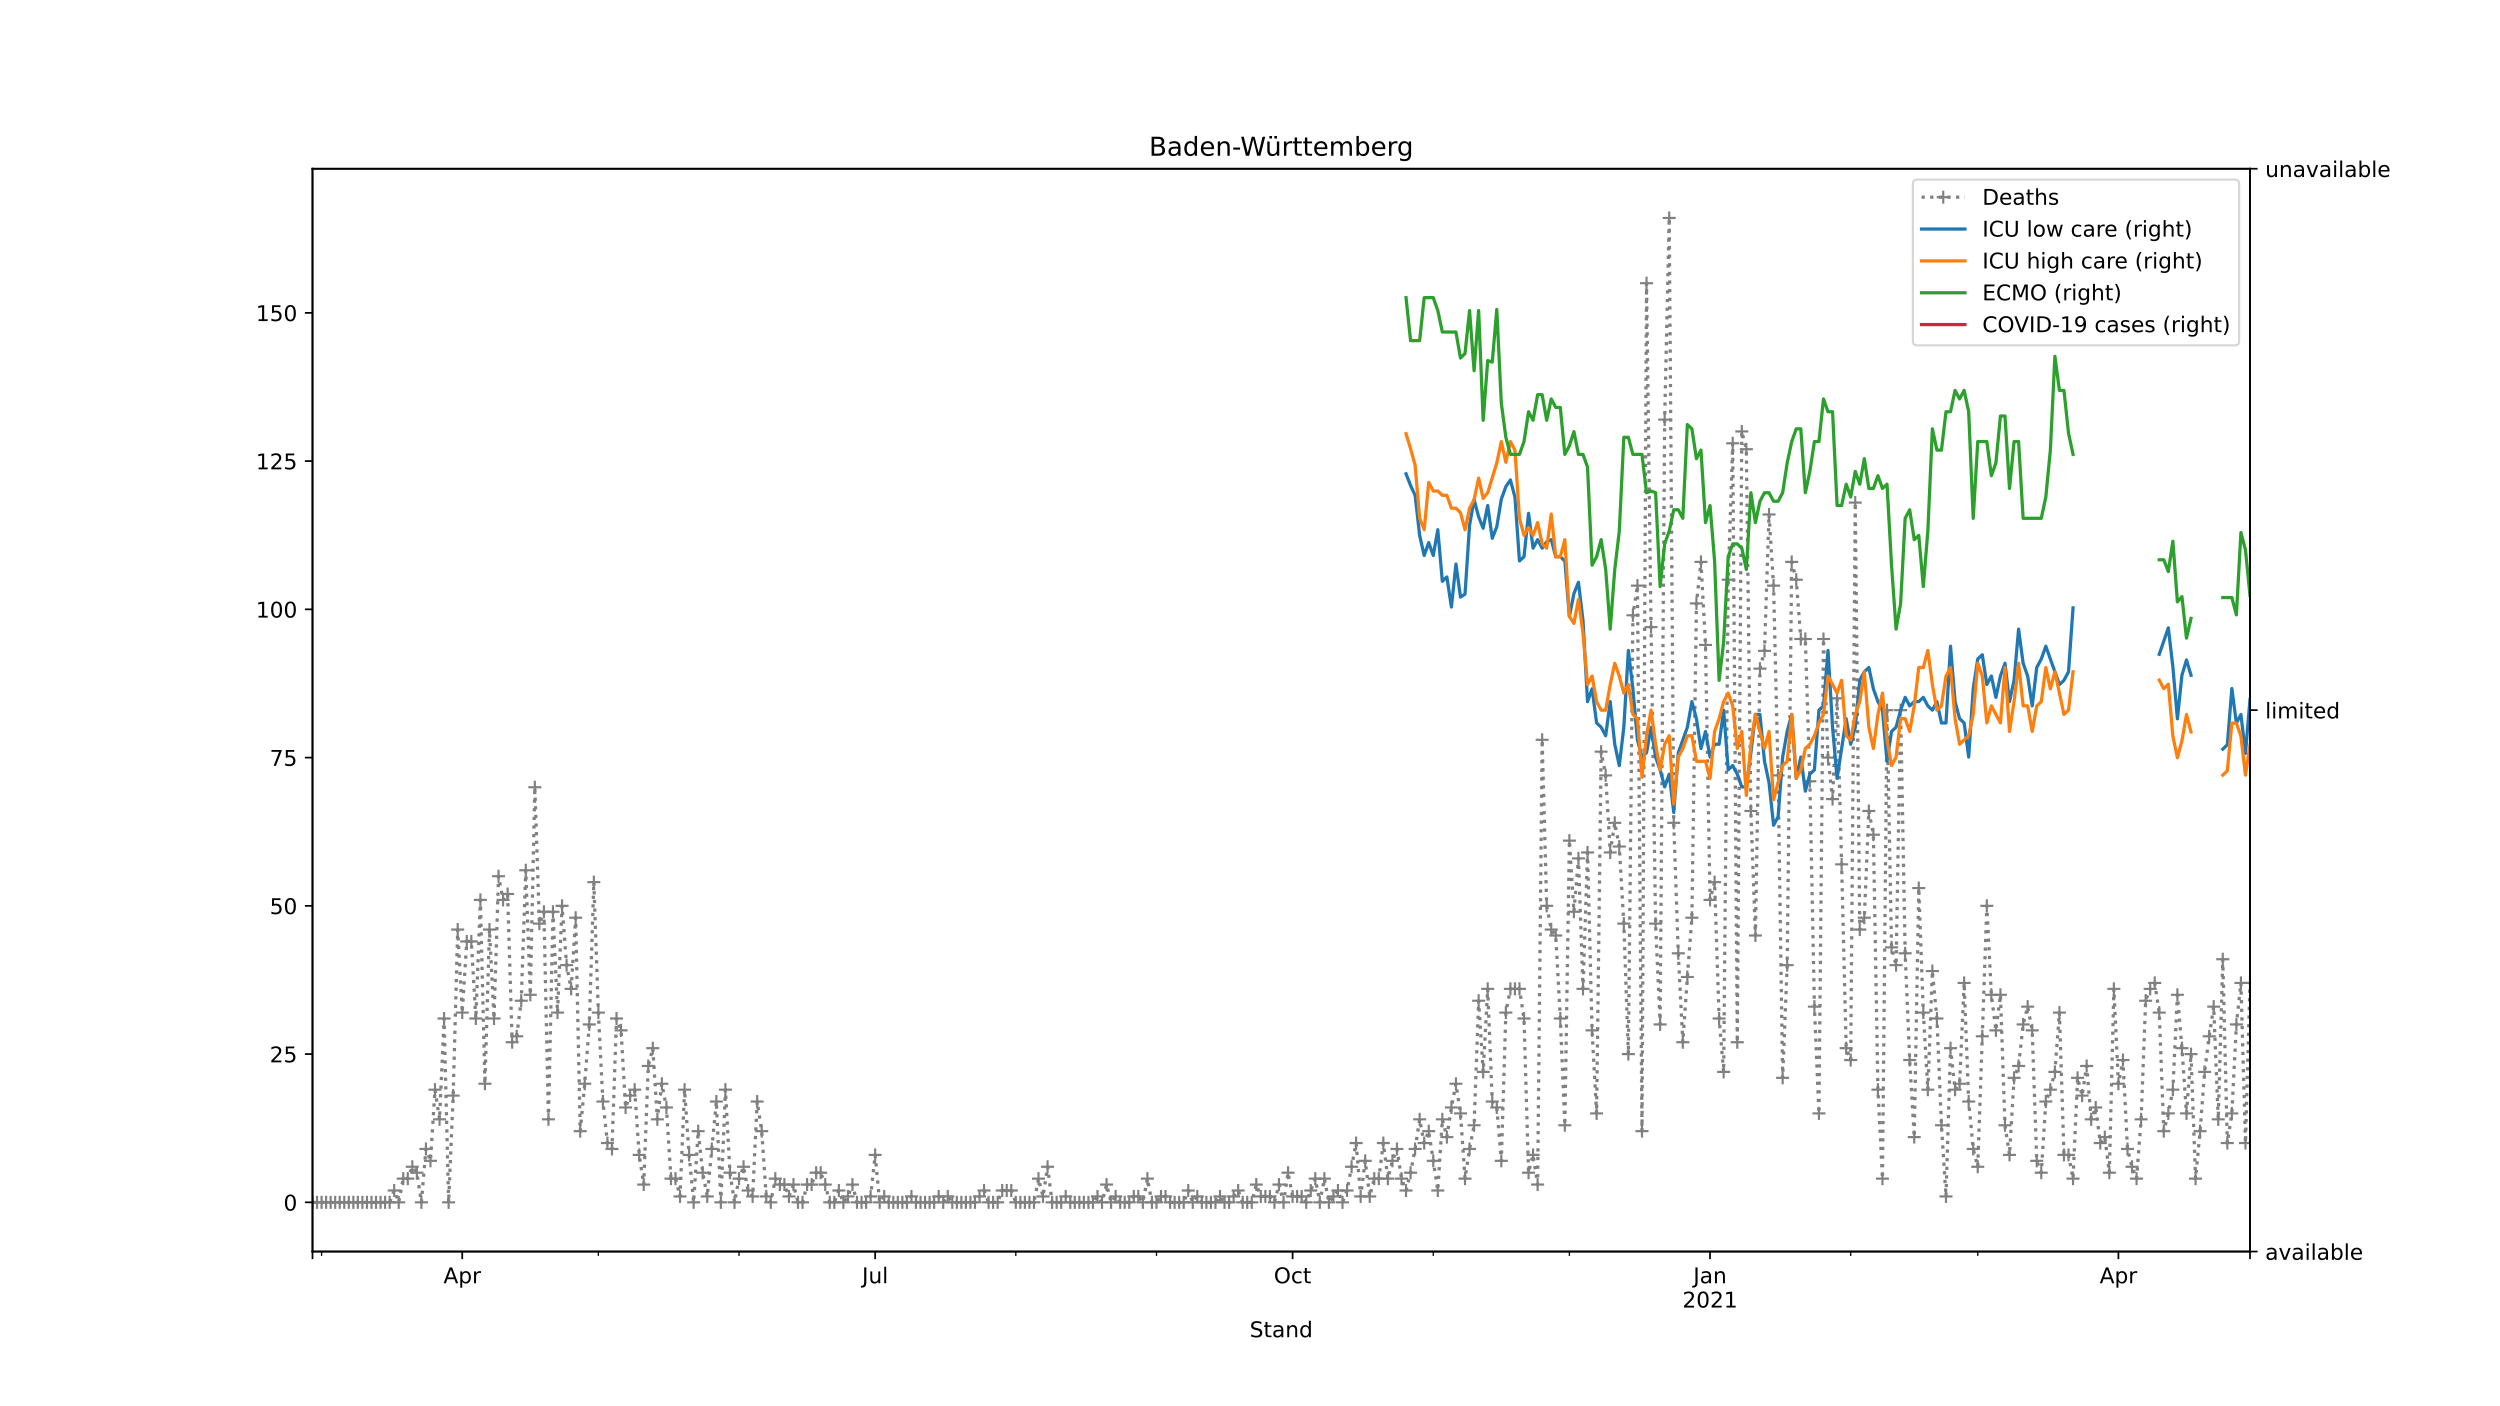 <?xml version="1.0" encoding="utf-8" standalone="no"?>
<!DOCTYPE svg PUBLIC "-//W3C//DTD SVG 1.1//EN"
  "http://www.w3.org/Graphics/SVG/1.1/DTD/svg11.dtd">
<!-- Created with matplotlib (https://matplotlib.org/) -->
<svg height="648pt" version="1.1" viewBox="0 0 1152 648" width="1152pt" xmlns="http://www.w3.org/2000/svg" xmlns:xlink="http://www.w3.org/1999/xlink">
 <defs>
  <style type="text/css">
*{stroke-linecap:butt;stroke-linejoin:round;}
  </style>
 </defs>
 <g id="figure_1">
  <g id="patch_1">
   <path d="M 0 648 
L 1152 648 
L 1152 0 
L 0 0 
z
" style="fill:#ffffff;"/>
  </g>
  <g id="axes_1">
   <g id="patch_2">
    <path d="M 144 576.72 
L 1036.8 576.72 
L 1036.8 77.76 
L 144 77.76 
z
" style="fill:#ffffff;"/>
   </g>
   <g id="matplotlib.axis_1">
    <g id="xtick_1">
     <g id="line2d_1">
      <defs>
       <path d="M 0 0 
L 0 3.5 
" id="m7fe3f55ce5" style="stroke:#000000;stroke-width:0.8;"/>
      </defs>
      <g>
       <use style="stroke:#000000;stroke-width:0.8;" x="144" xlink:href="#m7fe3f55ce5" y="576.72"/>
      </g>
     </g>
    </g>
    <g id="xtick_2">
     <g id="line2d_2">
      <g>
       <use style="stroke:#000000;stroke-width:0.8;" x="212.999" xlink:href="#m7fe3f55ce5" y="576.72"/>
      </g>
     </g>
     <g id="text_1">
      <!-- Apr -->
      <defs>
       <path d="M 34.188 63.188 
L 20.797 26.906 
L 47.609 26.906 
z
M 28.609 72.906 
L 39.797 72.906 
L 67.578 0 
L 57.328 0 
L 50.688 18.703 
L 17.828 18.703 
L 11.188 0 
L 0.781 0 
z
" id="DejaVuSans-65"/>
       <path d="M 18.109 8.203 
L 18.109 -20.797 
L 9.078 -20.797 
L 9.078 54.688 
L 18.109 54.688 
L 18.109 46.391 
Q 20.953 51.266 25.266 53.625 
Q 29.594 56 35.594 56 
Q 45.562 56 51.781 48.094 
Q 58.016 40.188 58.016 27.297 
Q 58.016 14.406 51.781 6.484 
Q 45.562 -1.422 35.594 -1.422 
Q 29.594 -1.422 25.266 0.953 
Q 20.953 3.328 18.109 8.203 
z
M 48.688 27.297 
Q 48.688 37.203 44.609 42.844 
Q 40.531 48.484 33.406 48.484 
Q 26.266 48.484 22.188 42.844 
Q 18.109 37.203 18.109 27.297 
Q 18.109 17.391 22.188 11.75 
Q 26.266 6.109 33.406 6.109 
Q 40.531 6.109 44.609 11.75 
Q 48.688 17.391 48.688 27.297 
z
" id="DejaVuSans-112"/>
       <path d="M 41.109 46.297 
Q 39.594 47.172 37.812 47.578 
Q 36.031 48 33.891 48 
Q 26.266 48 22.188 43.047 
Q 18.109 38.094 18.109 28.812 
L 18.109 0 
L 9.078 0 
L 9.078 54.688 
L 18.109 54.688 
L 18.109 46.188 
Q 20.953 51.172 25.484 53.578 
Q 30.031 56 36.531 56 
Q 37.453 56 38.578 55.875 
Q 39.703 55.766 41.062 55.516 
z
" id="DejaVuSans-114"/>
      </defs>
      <g transform="translate(204.349 591.318)scale(0.1 -0.1)">
       <use xlink:href="#DejaVuSans-65"/>
       <use x="68.408" xlink:href="#DejaVuSans-112"/>
       <use x="131.885" xlink:href="#DejaVuSans-114"/>
      </g>
     </g>
    </g>
    <g id="xtick_3">
     <g id="line2d_3">
      <g>
       <use style="stroke:#000000;stroke-width:0.8;" x="403.267" xlink:href="#m7fe3f55ce5" y="576.72"/>
      </g>
     </g>
     <g id="text_2">
      <!-- Jul -->
      <defs>
       <path d="M 9.812 72.906 
L 19.672 72.906 
L 19.672 5.078 
Q 19.672 -8.109 14.672 -14.062 
Q 9.672 -20.016 -1.422 -20.016 
L -5.172 -20.016 
L -5.172 -11.719 
L -2.094 -11.719 
Q 4.438 -11.719 7.125 -8.047 
Q 9.812 -4.391 9.812 5.078 
z
" id="DejaVuSans-74"/>
       <path d="M 8.5 21.578 
L 8.5 54.688 
L 17.484 54.688 
L 17.484 21.922 
Q 17.484 14.156 20.5 10.266 
Q 23.531 6.391 29.594 6.391 
Q 36.859 6.391 41.078 11.031 
Q 45.312 15.672 45.312 23.688 
L 45.312 54.688 
L 54.297 54.688 
L 54.297 0 
L 45.312 0 
L 45.312 8.406 
Q 42.047 3.422 37.719 1 
Q 33.406 -1.422 27.688 -1.422 
Q 18.266 -1.422 13.375 4.438 
Q 8.5 10.297 8.5 21.578 
z
M 31.109 56 
z
" id="DejaVuSans-117"/>
       <path d="M 9.422 75.984 
L 18.406 75.984 
L 18.406 0 
L 9.422 0 
z
" id="DejaVuSans-108"/>
      </defs>
      <g transform="translate(397.235 591.318)scale(0.1 -0.1)">
       <use xlink:href="#DejaVuSans-74"/>
       <use x="29.492" xlink:href="#DejaVuSans-117"/>
       <use x="92.871" xlink:href="#DejaVuSans-108"/>
      </g>
     </g>
    </g>
    <g id="xtick_4">
     <g id="line2d_4">
      <g>
       <use style="stroke:#000000;stroke-width:0.8;" x="595.627" xlink:href="#m7fe3f55ce5" y="576.72"/>
      </g>
     </g>
     <g id="text_3">
      <!-- Oct -->
      <defs>
       <path d="M 39.406 66.219 
Q 28.656 66.219 22.328 58.203 
Q 16.016 50.203 16.016 36.375 
Q 16.016 22.609 22.328 14.594 
Q 28.656 6.594 39.406 6.594 
Q 50.141 6.594 56.422 14.594 
Q 62.703 22.609 62.703 36.375 
Q 62.703 50.203 56.422 58.203 
Q 50.141 66.219 39.406 66.219 
z
M 39.406 74.219 
Q 54.734 74.219 63.906 63.938 
Q 73.094 53.656 73.094 36.375 
Q 73.094 19.141 63.906 8.859 
Q 54.734 -1.422 39.406 -1.422 
Q 24.031 -1.422 14.812 8.828 
Q 5.609 19.094 5.609 36.375 
Q 5.609 53.656 14.812 63.938 
Q 24.031 74.219 39.406 74.219 
z
" id="DejaVuSans-79"/>
       <path d="M 48.781 52.594 
L 48.781 44.188 
Q 44.969 46.297 41.141 47.344 
Q 37.312 48.391 33.406 48.391 
Q 24.656 48.391 19.812 42.844 
Q 14.984 37.312 14.984 27.297 
Q 14.984 17.281 19.812 11.734 
Q 24.656 6.203 33.406 6.203 
Q 37.312 6.203 41.141 7.25 
Q 44.969 8.297 48.781 10.406 
L 48.781 2.094 
Q 45.016 0.344 40.984 -0.531 
Q 36.969 -1.422 32.422 -1.422 
Q 20.062 -1.422 12.781 6.344 
Q 5.516 14.109 5.516 27.297 
Q 5.516 40.672 12.859 48.328 
Q 20.219 56 33.016 56 
Q 37.156 56 41.109 55.141 
Q 45.062 54.297 48.781 52.594 
z
" id="DejaVuSans-99"/>
       <path d="M 18.312 70.219 
L 18.312 54.688 
L 36.812 54.688 
L 36.812 47.703 
L 18.312 47.703 
L 18.312 18.016 
Q 18.312 11.328 20.141 9.422 
Q 21.969 7.516 27.594 7.516 
L 36.812 7.516 
L 36.812 0 
L 27.594 0 
Q 17.188 0 13.234 3.875 
Q 9.281 7.766 9.281 18.016 
L 9.281 47.703 
L 2.688 47.703 
L 2.688 54.688 
L 9.281 54.688 
L 9.281 70.219 
z
" id="DejaVuSans-116"/>
      </defs>
      <g transform="translate(586.982 591.318)scale(0.1 -0.1)">
       <use xlink:href="#DejaVuSans-79"/>
       <use x="78.711" xlink:href="#DejaVuSans-99"/>
       <use x="133.691" xlink:href="#DejaVuSans-116"/>
      </g>
     </g>
    </g>
    <g id="xtick_5">
     <g id="line2d_5">
      <g>
       <use style="stroke:#000000;stroke-width:0.8;" x="787.987" xlink:href="#m7fe3f55ce5" y="576.72"/>
      </g>
     </g>
     <g id="text_4">
      <!-- Jan -->
      <defs>
       <path d="M 34.281 27.484 
Q 23.391 27.484 19.188 25 
Q 14.984 22.516 14.984 16.5 
Q 14.984 11.719 18.141 8.906 
Q 21.297 6.109 26.703 6.109 
Q 34.188 6.109 38.703 11.406 
Q 43.219 16.703 43.219 25.484 
L 43.219 27.484 
z
M 52.203 31.203 
L 52.203 0 
L 43.219 0 
L 43.219 8.297 
Q 40.141 3.328 35.547 0.953 
Q 30.953 -1.422 24.312 -1.422 
Q 15.922 -1.422 10.953 3.297 
Q 6 8.016 6 15.922 
Q 6 25.141 12.172 29.828 
Q 18.359 34.516 30.609 34.516 
L 43.219 34.516 
L 43.219 35.406 
Q 43.219 41.609 39.141 45 
Q 35.062 48.391 27.688 48.391 
Q 23 48.391 18.547 47.266 
Q 14.109 46.141 10.016 43.891 
L 10.016 52.203 
Q 14.938 54.109 19.578 55.047 
Q 24.219 56 28.609 56 
Q 40.484 56 46.344 49.844 
Q 52.203 43.703 52.203 31.203 
z
" id="DejaVuSans-97"/>
       <path d="M 54.891 33.016 
L 54.891 0 
L 45.906 0 
L 45.906 32.719 
Q 45.906 40.484 42.875 44.328 
Q 39.844 48.188 33.797 48.188 
Q 26.516 48.188 22.312 43.547 
Q 18.109 38.922 18.109 30.906 
L 18.109 0 
L 9.078 0 
L 9.078 54.688 
L 18.109 54.688 
L 18.109 46.188 
Q 21.344 51.125 25.703 53.562 
Q 30.078 56 35.797 56 
Q 45.219 56 50.047 50.172 
Q 54.891 44.344 54.891 33.016 
z
" id="DejaVuSans-110"/>
      </defs>
      <g transform="translate(780.279 591.318)scale(0.1 -0.1)">
       <use xlink:href="#DejaVuSans-74"/>
       <use x="29.492" xlink:href="#DejaVuSans-97"/>
       <use x="90.771" xlink:href="#DejaVuSans-110"/>
      </g>
      <!-- 2021 -->
      <defs>
       <path d="M 19.188 8.297 
L 53.609 8.297 
L 53.609 0 
L 7.328 0 
L 7.328 8.297 
Q 12.938 14.109 22.625 23.891 
Q 32.328 33.688 34.812 36.531 
Q 39.547 41.844 41.422 45.531 
Q 43.312 49.219 43.312 52.781 
Q 43.312 58.594 39.234 62.25 
Q 35.156 65.922 28.609 65.922 
Q 23.969 65.922 18.812 64.312 
Q 13.672 62.703 7.812 59.422 
L 7.812 69.391 
Q 13.766 71.781 18.938 73 
Q 24.125 74.219 28.422 74.219 
Q 39.75 74.219 46.484 68.547 
Q 53.219 62.891 53.219 53.422 
Q 53.219 48.922 51.531 44.891 
Q 49.859 40.875 45.406 35.406 
Q 44.188 33.984 37.641 27.219 
Q 31.109 20.453 19.188 8.297 
z
" id="DejaVuSans-50"/>
       <path d="M 31.781 66.406 
Q 24.172 66.406 20.328 58.906 
Q 16.5 51.422 16.5 36.375 
Q 16.5 21.391 20.328 13.891 
Q 24.172 6.391 31.781 6.391 
Q 39.453 6.391 43.281 13.891 
Q 47.125 21.391 47.125 36.375 
Q 47.125 51.422 43.281 58.906 
Q 39.453 66.406 31.781 66.406 
z
M 31.781 74.219 
Q 44.047 74.219 50.516 64.516 
Q 56.984 54.828 56.984 36.375 
Q 56.984 17.969 50.516 8.266 
Q 44.047 -1.422 31.781 -1.422 
Q 19.531 -1.422 13.062 8.266 
Q 6.594 17.969 6.594 36.375 
Q 6.594 54.828 13.062 64.516 
Q 19.531 74.219 31.781 74.219 
z
" id="DejaVuSans-48"/>
       <path d="M 12.406 8.297 
L 28.516 8.297 
L 28.516 63.922 
L 10.984 60.406 
L 10.984 69.391 
L 28.422 72.906 
L 38.281 72.906 
L 38.281 8.297 
L 54.391 8.297 
L 54.391 0 
L 12.406 0 
z
" id="DejaVuSans-49"/>
      </defs>
      <g transform="translate(775.262 602.516)scale(0.1 -0.1)">
       <use xlink:href="#DejaVuSans-50"/>
       <use x="63.623" xlink:href="#DejaVuSans-48"/>
       <use x="127.246" xlink:href="#DejaVuSans-50"/>
       <use x="190.869" xlink:href="#DejaVuSans-49"/>
      </g>
     </g>
    </g>
    <g id="xtick_6">
     <g id="line2d_6">
      <g>
       <use style="stroke:#000000;stroke-width:0.8;" x="976.165" xlink:href="#m7fe3f55ce5" y="576.72"/>
      </g>
     </g>
     <g id="text_5">
      <!-- Apr -->
      <g transform="translate(967.515 591.318)scale(0.1 -0.1)">
       <use xlink:href="#DejaVuSans-65"/>
       <use x="68.408" xlink:href="#DejaVuSans-112"/>
       <use x="131.885" xlink:href="#DejaVuSans-114"/>
      </g>
     </g>
    </g>
    <g id="xtick_7">
     <g id="line2d_7">
      <g>
       <use style="stroke:#000000;stroke-width:0.8;" x="1036.8" xlink:href="#m7fe3f55ce5" y="576.72"/>
      </g>
     </g>
    </g>
    <g id="xtick_8">
     <g id="line2d_8">
      <defs>
       <path d="M 0 0 
L 0 2 
" id="m2867033d51" style="stroke:#000000;stroke-width:0.6;"/>
      </defs>
      <g>
       <use style="stroke:#000000;stroke-width:0.6;" x="148.182" xlink:href="#m2867033d51" y="576.72"/>
      </g>
     </g>
    </g>
    <g id="xtick_9">
     <g id="line2d_9">
      <g>
       <use style="stroke:#000000;stroke-width:0.6;" x="275.725" xlink:href="#m2867033d51" y="576.72"/>
      </g>
     </g>
    </g>
    <g id="xtick_10">
     <g id="line2d_10">
      <g>
       <use style="stroke:#000000;stroke-width:0.6;" x="340.541" xlink:href="#m2867033d51" y="576.72"/>
      </g>
     </g>
    </g>
    <g id="xtick_11">
     <g id="line2d_11">
      <g>
       <use style="stroke:#000000;stroke-width:0.6;" x="468.084" xlink:href="#m2867033d51" y="576.72"/>
      </g>
     </g>
    </g>
    <g id="xtick_12">
     <g id="line2d_12">
      <g>
       <use style="stroke:#000000;stroke-width:0.6;" x="532.901" xlink:href="#m2867033d51" y="576.72"/>
      </g>
     </g>
    </g>
    <g id="xtick_13">
     <g id="line2d_13">
      <g>
       <use style="stroke:#000000;stroke-width:0.6;" x="660.444" xlink:href="#m2867033d51" y="576.72"/>
      </g>
     </g>
    </g>
    <g id="xtick_14">
     <g id="line2d_14">
      <g>
       <use style="stroke:#000000;stroke-width:0.6;" x="723.17" xlink:href="#m2867033d51" y="576.72"/>
      </g>
     </g>
    </g>
    <g id="xtick_15">
     <g id="line2d_15">
      <g>
       <use style="stroke:#000000;stroke-width:0.6;" x="852.804" xlink:href="#m2867033d51" y="576.72"/>
      </g>
     </g>
    </g>
    <g id="xtick_16">
     <g id="line2d_16">
      <g>
       <use style="stroke:#000000;stroke-width:0.6;" x="911.348" xlink:href="#m2867033d51" y="576.72"/>
      </g>
     </g>
    </g>
    <g id="text_6">
     <!-- Stand -->
     <defs>
      <path d="M 53.516 70.516 
L 53.516 60.891 
Q 47.906 63.578 42.922 64.891 
Q 37.938 66.219 33.297 66.219 
Q 25.25 66.219 20.875 63.094 
Q 16.5 59.969 16.5 54.203 
Q 16.5 49.359 19.406 46.891 
Q 22.312 44.438 30.422 42.922 
L 36.375 41.703 
Q 47.406 39.594 52.656 34.297 
Q 57.906 29 57.906 20.125 
Q 57.906 9.516 50.797 4.047 
Q 43.703 -1.422 29.984 -1.422 
Q 24.812 -1.422 18.969 -0.25 
Q 13.141 0.922 6.891 3.219 
L 6.891 13.375 
Q 12.891 10.016 18.656 8.297 
Q 24.422 6.594 29.984 6.594 
Q 38.422 6.594 43.016 9.906 
Q 47.609 13.234 47.609 19.391 
Q 47.609 24.75 44.312 27.781 
Q 41.016 30.812 33.5 32.328 
L 27.484 33.5 
Q 16.453 35.688 11.516 40.375 
Q 6.594 45.062 6.594 53.422 
Q 6.594 63.094 13.406 68.656 
Q 20.219 74.219 32.172 74.219 
Q 37.312 74.219 42.625 73.281 
Q 47.953 72.359 53.516 70.516 
z
" id="DejaVuSans-83"/>
      <path d="M 45.406 46.391 
L 45.406 75.984 
L 54.391 75.984 
L 54.391 0 
L 45.406 0 
L 45.406 8.203 
Q 42.578 3.328 38.25 0.953 
Q 33.938 -1.422 27.875 -1.422 
Q 17.969 -1.422 11.734 6.484 
Q 5.516 14.406 5.516 27.297 
Q 5.516 40.188 11.734 48.094 
Q 17.969 56 27.875 56 
Q 33.938 56 38.25 53.625 
Q 42.578 51.266 45.406 46.391 
z
M 14.797 27.297 
Q 14.797 17.391 18.875 11.75 
Q 22.953 6.109 30.078 6.109 
Q 37.203 6.109 41.297 11.75 
Q 45.406 17.391 45.406 27.297 
Q 45.406 37.203 41.297 42.844 
Q 37.203 48.484 30.078 48.484 
Q 22.953 48.484 18.875 42.844 
Q 14.797 37.203 14.797 27.297 
z
" id="DejaVuSans-100"/>
     </defs>
     <g transform="translate(575.859 616.194)scale(0.1 -0.1)">
      <use xlink:href="#DejaVuSans-83"/>
      <use x="63.477" xlink:href="#DejaVuSans-116"/>
      <use x="102.686" xlink:href="#DejaVuSans-97"/>
      <use x="163.965" xlink:href="#DejaVuSans-110"/>
      <use x="227.344" xlink:href="#DejaVuSans-100"/>
     </g>
    </g>
   </g>
   <g id="matplotlib.axis_2">
    <g id="ytick_1">
     <g id="line2d_17">
      <defs>
       <path d="M 0 0 
L -3.5 0 
" id="m53721dd4a7" style="stroke:#000000;stroke-width:0.8;"/>
      </defs>
      <g>
       <use style="stroke:#000000;stroke-width:0.8;" x="144" xlink:href="#m53721dd4a7" y="554.04"/>
      </g>
     </g>
     <g id="text_7">
      <!-- 0 -->
      <g transform="translate(130.637 557.839)scale(0.1 -0.1)">
       <use xlink:href="#DejaVuSans-48"/>
      </g>
     </g>
    </g>
    <g id="ytick_2">
     <g id="line2d_18">
      <g>
       <use style="stroke:#000000;stroke-width:0.8;" x="144" xlink:href="#m53721dd4a7" y="485.727"/>
      </g>
     </g>
     <g id="text_8">
      <!-- 25 -->
      <defs>
       <path d="M 10.797 72.906 
L 49.516 72.906 
L 49.516 64.594 
L 19.828 64.594 
L 19.828 46.734 
Q 21.969 47.469 24.109 47.828 
Q 26.266 48.188 28.422 48.188 
Q 40.625 48.188 47.75 41.5 
Q 54.891 34.812 54.891 23.391 
Q 54.891 11.625 47.562 5.094 
Q 40.234 -1.422 26.906 -1.422 
Q 22.312 -1.422 17.547 -0.641 
Q 12.797 0.141 7.719 1.703 
L 7.719 11.625 
Q 12.109 9.234 16.797 8.062 
Q 21.484 6.891 26.703 6.891 
Q 35.156 6.891 40.078 11.328 
Q 45.016 15.766 45.016 23.391 
Q 45.016 31 40.078 35.438 
Q 35.156 39.891 26.703 39.891 
Q 22.75 39.891 18.812 39.016 
Q 14.891 38.141 10.797 36.281 
z
" id="DejaVuSans-53"/>
      </defs>
      <g transform="translate(124.275 489.526)scale(0.1 -0.1)">
       <use xlink:href="#DejaVuSans-50"/>
       <use x="63.623" xlink:href="#DejaVuSans-53"/>
      </g>
     </g>
    </g>
    <g id="ytick_3">
     <g id="line2d_19">
      <g>
       <use style="stroke:#000000;stroke-width:0.8;" x="144" xlink:href="#m53721dd4a7" y="417.413"/>
      </g>
     </g>
     <g id="text_9">
      <!-- 50 -->
      <g transform="translate(124.275 421.213)scale(0.1 -0.1)">
       <use xlink:href="#DejaVuSans-53"/>
       <use x="63.623" xlink:href="#DejaVuSans-48"/>
      </g>
     </g>
    </g>
    <g id="ytick_4">
     <g id="line2d_20">
      <g>
       <use style="stroke:#000000;stroke-width:0.8;" x="144" xlink:href="#m53721dd4a7" y="349.1"/>
      </g>
     </g>
     <g id="text_10">
      <!-- 75 -->
      <defs>
       <path d="M 8.203 72.906 
L 55.078 72.906 
L 55.078 68.703 
L 28.609 0 
L 18.312 0 
L 43.219 64.594 
L 8.203 64.594 
z
" id="DejaVuSans-55"/>
      </defs>
      <g transform="translate(124.275 352.899)scale(0.1 -0.1)">
       <use xlink:href="#DejaVuSans-55"/>
       <use x="63.623" xlink:href="#DejaVuSans-53"/>
      </g>
     </g>
    </g>
    <g id="ytick_5">
     <g id="line2d_21">
      <g>
       <use style="stroke:#000000;stroke-width:0.8;" x="144" xlink:href="#m53721dd4a7" y="280.787"/>
      </g>
     </g>
     <g id="text_11">
      <!-- 100 -->
      <g transform="translate(117.912 284.586)scale(0.1 -0.1)">
       <use xlink:href="#DejaVuSans-49"/>
       <use x="63.623" xlink:href="#DejaVuSans-48"/>
       <use x="127.246" xlink:href="#DejaVuSans-48"/>
      </g>
     </g>
    </g>
    <g id="ytick_6">
     <g id="line2d_22">
      <g>
       <use style="stroke:#000000;stroke-width:0.8;" x="144" xlink:href="#m53721dd4a7" y="212.474"/>
      </g>
     </g>
     <g id="text_12">
      <!-- 125 -->
      <g transform="translate(117.912 216.273)scale(0.1 -0.1)">
       <use xlink:href="#DejaVuSans-49"/>
       <use x="63.623" xlink:href="#DejaVuSans-50"/>
       <use x="127.246" xlink:href="#DejaVuSans-53"/>
      </g>
     </g>
    </g>
    <g id="ytick_7">
     <g id="line2d_23">
      <g>
       <use style="stroke:#000000;stroke-width:0.8;" x="144" xlink:href="#m53721dd4a7" y="144.16"/>
      </g>
     </g>
     <g id="text_13">
      <!-- 150 -->
      <g transform="translate(117.912 147.96)scale(0.1 -0.1)">
       <use xlink:href="#DejaVuSans-49"/>
       <use x="63.623" xlink:href="#DejaVuSans-53"/>
       <use x="127.246" xlink:href="#DejaVuSans-48"/>
      </g>
     </g>
    </g>
   </g>
   <g id="line2d_24">
    <path clip-path="url(#p469586b18d)" d="M 144 554.04 
L 179.545 554.04 
L 181.636 548.575 
L 183.726 554.04 
L 185.817 543.11 
L 187.908 543.11 
L 189.999 537.645 
L 192.09 540.377 
L 194.181 554.04 
L 196.272 529.447 
L 198.363 534.912 
L 200.453 502.122 
L 202.544 515.785 
L 204.635 469.332 
L 206.726 554.04 
L 208.817 504.854 
L 210.908 428.344 
L 212.999 466.599 
L 215.089 433.809 
L 217.18 433.809 
L 219.271 469.332 
L 221.362 414.681 
L 223.453 499.389 
L 225.544 428.344 
L 227.635 469.332 
L 229.726 403.751 
L 231.816 414.681 
L 233.907 411.948 
L 235.998 480.262 
L 238.089 477.529 
L 240.18 461.134 
L 242.271 401.018 
L 244.362 458.401 
L 246.452 362.763 
L 248.543 425.611 
L 250.634 420.146 
L 252.725 515.785 
L 254.816 420.146 
L 256.907 466.599 
L 258.998 417.413 
L 261.089 444.739 
L 263.179 455.669 
L 265.27 422.879 
L 267.361 521.25 
L 269.452 499.389 
L 271.543 472.064 
L 273.634 406.483 
L 275.725 466.599 
L 277.815 507.587 
L 279.906 526.715 
L 281.997 529.447 
L 284.088 469.332 
L 286.179 474.797 
L 288.27 510.32 
L 290.361 504.854 
L 292.452 502.122 
L 294.542 532.18 
L 296.633 545.842 
L 298.724 491.192 
L 300.815 482.994 
L 302.906 515.785 
L 304.997 499.389 
L 307.088 510.32 
L 309.178 543.11 
L 311.269 543.11 
L 313.36 551.307 
L 315.451 502.122 
L 317.542 532.18 
L 319.633 554.04 
L 321.724 521.25 
L 323.815 540.377 
L 325.905 551.307 
L 330.087 507.587 
L 332.178 554.04 
L 334.269 502.122 
L 336.36 540.377 
L 338.451 554.04 
L 340.541 543.11 
L 342.632 537.645 
L 344.723 548.575 
L 346.814 551.307 
L 348.905 507.587 
L 350.996 521.25 
L 353.087 551.307 
L 355.178 554.04 
L 357.268 543.11 
L 359.359 545.842 
L 361.45 545.842 
L 363.541 551.307 
L 365.632 545.842 
L 367.723 554.04 
L 369.814 554.04 
L 371.904 545.842 
L 373.995 545.842 
L 376.086 540.377 
L 378.177 540.377 
L 380.268 545.842 
L 382.359 554.04 
L 384.45 554.04 
L 386.541 548.575 
L 388.631 554.04 
L 390.722 551.307 
L 392.813 545.842 
L 394.904 554.04 
L 399.086 554.04 
L 401.177 551.307 
L 403.267 532.18 
L 405.358 554.04 
L 407.449 551.307 
L 409.54 554.04 
L 417.904 554.04 
L 419.994 551.307 
L 422.085 554.04 
L 430.449 554.04 
L 432.54 551.307 
L 434.63 554.04 
L 436.721 551.307 
L 438.812 554.04 
L 449.267 554.04 
L 453.448 548.575 
L 455.539 554.04 
L 459.721 554.04 
L 461.812 548.575 
L 465.993 548.575 
L 468.084 554.04 
L 476.448 554.04 
L 478.539 543.11 
L 480.63 551.307 
L 482.72 537.645 
L 484.811 554.04 
L 488.993 554.04 
L 491.084 551.307 
L 493.175 554.04 
L 503.629 554.04 
L 505.72 551.307 
L 507.811 554.04 
L 509.902 545.842 
L 511.993 554.04 
L 514.083 551.307 
L 516.174 554.04 
L 520.356 554.04 
L 522.447 551.307 
L 524.538 551.307 
L 526.629 554.04 
L 528.719 543.11 
L 530.81 554.04 
L 532.901 554.04 
L 534.992 551.307 
L 537.083 551.307 
L 539.174 554.04 
L 545.446 554.04 
L 547.537 548.575 
L 549.628 554.04 
L 551.719 551.307 
L 553.81 554.04 
L 560.082 554.04 
L 562.173 551.307 
L 564.264 554.04 
L 566.355 554.04 
L 570.537 548.575 
L 572.628 554.04 
L 576.809 554.04 
L 578.9 545.842 
L 580.991 551.307 
L 585.173 551.307 
L 587.264 554.04 
L 589.355 545.842 
L 591.445 554.04 
L 593.536 540.377 
L 595.627 551.307 
L 599.809 551.307 
L 601.9 554.04 
L 606.081 543.11 
L 608.172 554.04 
L 610.263 543.11 
L 612.354 554.04 
L 616.536 548.575 
L 618.627 554.04 
L 620.718 548.575 
L 624.899 526.715 
L 626.99 551.307 
L 629.081 534.912 
L 631.172 551.307 
L 633.263 543.11 
L 635.354 543.11 
L 637.444 526.715 
L 639.535 543.11 
L 641.626 534.912 
L 643.717 529.447 
L 645.808 543.11 
L 647.899 548.575 
L 649.99 540.377 
L 652.081 529.447 
L 654.171 515.785 
L 656.262 526.715 
L 658.353 521.25 
L 662.535 548.575 
L 664.626 515.785 
L 666.717 523.982 
L 668.807 510.32 
L 670.898 499.389 
L 672.989 513.052 
L 675.08 543.11 
L 677.171 529.447 
L 679.262 518.517 
L 681.353 461.134 
L 683.444 493.924 
L 685.534 455.669 
L 687.625 507.587 
L 689.716 510.32 
L 691.807 534.912 
L 693.898 466.599 
L 695.989 455.669 
L 700.17 455.669 
L 702.261 469.332 
L 704.352 540.377 
L 706.443 532.18 
L 708.534 545.842 
L 710.625 340.903 
L 712.716 417.413 
L 714.807 428.344 
L 716.897 431.076 
L 718.988 469.332 
L 721.079 518.517 
L 723.17 387.356 
L 725.261 420.146 
L 727.352 395.553 
L 729.443 455.669 
L 731.533 392.821 
L 733.624 474.797 
L 735.715 513.052 
L 737.806 346.368 
L 739.897 357.298 
L 741.988 392.821 
L 744.079 379.158 
L 746.17 390.088 
L 748.26 425.611 
L 750.351 485.727 
L 752.442 283.52 
L 754.533 269.857 
L 756.624 521.25 
L 758.715 130.498 
L 760.806 288.985 
L 762.896 425.611 
L 764.987 472.064 
L 767.078 193.346 
L 769.169 100.44 
L 771.26 379.158 
L 773.351 439.274 
L 775.442 480.262 
L 777.533 450.204 
L 779.623 422.879 
L 781.714 278.054 
L 783.805 258.927 
L 785.896 297.182 
L 787.987 414.681 
L 790.078 406.483 
L 792.169 469.332 
L 794.259 493.924 
L 796.35 267.124 
L 798.441 204.276 
L 800.532 480.262 
L 802.623 198.811 
L 804.714 207.009 
L 806.805 373.693 
L 808.896 431.076 
L 810.986 308.112 
L 813.077 299.915 
L 815.168 237.067 
L 817.259 269.857 
L 819.35 357.298 
L 821.441 496.657 
L 823.532 444.739 
L 825.622 258.927 
L 827.713 267.124 
L 829.804 294.45 
L 831.895 294.45 
L 833.986 360.03 
L 836.077 463.867 
L 838.168 513.052 
L 840.259 294.45 
L 842.349 349.1 
L 844.44 368.228 
L 846.531 321.775 
L 848.622 398.286 
L 850.713 482.994 
L 852.804 488.459 
L 854.895 231.601 
L 856.985 428.344 
L 859.076 422.879 
L 861.167 373.693 
L 863.258 384.623 
L 865.349 502.122 
L 867.44 543.11 
L 869.531 327.24 
L 871.622 436.541 
L 873.712 444.739 
L 875.803 327.24 
L 877.894 439.274 
L 879.985 488.459 
L 882.076 523.982 
L 884.167 409.216 
L 886.258 466.599 
L 888.348 502.122 
L 890.439 447.471 
L 892.53 469.332 
L 894.621 518.517 
L 896.712 551.307 
L 898.803 482.994 
L 900.894 502.122 
L 902.985 499.389 
L 905.075 452.936 
L 907.166 507.587 
L 909.257 529.447 
L 911.348 537.645 
L 915.53 417.413 
L 917.621 458.401 
L 919.711 474.797 
L 921.802 458.401 
L 923.893 518.517 
L 925.984 532.18 
L 928.075 496.657 
L 930.166 491.192 
L 932.257 472.064 
L 934.348 463.867 
L 936.438 474.797 
L 938.529 534.912 
L 940.62 540.377 
L 942.711 507.587 
L 944.802 502.122 
L 946.893 493.924 
L 948.984 466.599 
L 951.074 532.18 
L 953.165 532.18 
L 955.256 543.11 
L 957.347 496.657 
L 959.438 504.854 
L 961.529 491.192 
L 963.62 515.785 
L 965.711 510.32 
L 967.801 526.715 
L 969.892 523.982 
L 971.983 540.377 
L 974.074 455.669 
L 976.165 499.389 
L 978.256 488.459 
L 980.347 529.447 
L 982.437 537.645 
L 984.528 543.11 
L 986.619 515.785 
L 988.71 461.134 
L 990.801 455.669 
L 992.892 452.936 
L 994.983 466.599 
L 997.074 521.25 
L 999.164 513.052 
L 1001.255 502.122 
L 1003.346 458.401 
L 1005.437 482.994 
L 1007.528 513.052 
L 1009.619 485.727 
L 1011.71 543.11 
L 1013.8 521.25 
L 1015.891 493.924 
L 1017.982 477.529 
L 1020.073 463.867 
L 1022.164 515.785 
L 1024.255 442.006 
L 1026.346 526.715 
L 1028.437 513.052 
L 1030.527 472.064 
L 1032.618 452.936 
L 1034.709 526.715 
L 1036.8 452.936 
L 1036.8 452.936 
" style="fill:none;stroke:#808080;stroke-dasharray:1.5,2.475;stroke-dashoffset:0;stroke-width:1.5;"/>
    <defs>
     <path d="M -3 0 
L 3 0 
M 0 3 
L 0 -3 
" id="m0a60e0cbbe" style="stroke:#808080;"/>
    </defs>
    <g clip-path="url(#p469586b18d)">
     <use style="fill:#808080;stroke:#808080;" x="144" xlink:href="#m0a60e0cbbe" y="554.04"/>
     <use style="fill:#808080;stroke:#808080;" x="146.091" xlink:href="#m0a60e0cbbe" y="554.04"/>
     <use style="fill:#808080;stroke:#808080;" x="148.182" xlink:href="#m0a60e0cbbe" y="554.04"/>
     <use style="fill:#808080;stroke:#808080;" x="150.273" xlink:href="#m0a60e0cbbe" y="554.04"/>
     <use style="fill:#808080;stroke:#808080;" x="152.363" xlink:href="#m0a60e0cbbe" y="554.04"/>
     <use style="fill:#808080;stroke:#808080;" x="154.454" xlink:href="#m0a60e0cbbe" y="554.04"/>
     <use style="fill:#808080;stroke:#808080;" x="156.545" xlink:href="#m0a60e0cbbe" y="554.04"/>
     <use style="fill:#808080;stroke:#808080;" x="158.636" xlink:href="#m0a60e0cbbe" y="554.04"/>
     <use style="fill:#808080;stroke:#808080;" x="160.727" xlink:href="#m0a60e0cbbe" y="554.04"/>
     <use style="fill:#808080;stroke:#808080;" x="162.818" xlink:href="#m0a60e0cbbe" y="554.04"/>
     <use style="fill:#808080;stroke:#808080;" x="164.909" xlink:href="#m0a60e0cbbe" y="554.04"/>
     <use style="fill:#808080;stroke:#808080;" x="167" xlink:href="#m0a60e0cbbe" y="554.04"/>
     <use style="fill:#808080;stroke:#808080;" x="169.09" xlink:href="#m0a60e0cbbe" y="554.04"/>
     <use style="fill:#808080;stroke:#808080;" x="171.181" xlink:href="#m0a60e0cbbe" y="554.04"/>
     <use style="fill:#808080;stroke:#808080;" x="173.272" xlink:href="#m0a60e0cbbe" y="554.04"/>
     <use style="fill:#808080;stroke:#808080;" x="175.363" xlink:href="#m0a60e0cbbe" y="554.04"/>
     <use style="fill:#808080;stroke:#808080;" x="177.454" xlink:href="#m0a60e0cbbe" y="554.04"/>
     <use style="fill:#808080;stroke:#808080;" x="179.545" xlink:href="#m0a60e0cbbe" y="554.04"/>
     <use style="fill:#808080;stroke:#808080;" x="181.636" xlink:href="#m0a60e0cbbe" y="548.575"/>
     <use style="fill:#808080;stroke:#808080;" x="183.726" xlink:href="#m0a60e0cbbe" y="554.04"/>
     <use style="fill:#808080;stroke:#808080;" x="185.817" xlink:href="#m0a60e0cbbe" y="543.11"/>
     <use style="fill:#808080;stroke:#808080;" x="187.908" xlink:href="#m0a60e0cbbe" y="543.11"/>
     <use style="fill:#808080;stroke:#808080;" x="189.999" xlink:href="#m0a60e0cbbe" y="537.645"/>
     <use style="fill:#808080;stroke:#808080;" x="192.09" xlink:href="#m0a60e0cbbe" y="540.377"/>
     <use style="fill:#808080;stroke:#808080;" x="194.181" xlink:href="#m0a60e0cbbe" y="554.04"/>
     <use style="fill:#808080;stroke:#808080;" x="196.272" xlink:href="#m0a60e0cbbe" y="529.447"/>
     <use style="fill:#808080;stroke:#808080;" x="198.363" xlink:href="#m0a60e0cbbe" y="534.912"/>
     <use style="fill:#808080;stroke:#808080;" x="200.453" xlink:href="#m0a60e0cbbe" y="502.122"/>
     <use style="fill:#808080;stroke:#808080;" x="202.544" xlink:href="#m0a60e0cbbe" y="515.785"/>
     <use style="fill:#808080;stroke:#808080;" x="204.635" xlink:href="#m0a60e0cbbe" y="469.332"/>
     <use style="fill:#808080;stroke:#808080;" x="206.726" xlink:href="#m0a60e0cbbe" y="554.04"/>
     <use style="fill:#808080;stroke:#808080;" x="208.817" xlink:href="#m0a60e0cbbe" y="504.854"/>
     <use style="fill:#808080;stroke:#808080;" x="210.908" xlink:href="#m0a60e0cbbe" y="428.344"/>
     <use style="fill:#808080;stroke:#808080;" x="212.999" xlink:href="#m0a60e0cbbe" y="466.599"/>
     <use style="fill:#808080;stroke:#808080;" x="215.089" xlink:href="#m0a60e0cbbe" y="433.809"/>
     <use style="fill:#808080;stroke:#808080;" x="217.18" xlink:href="#m0a60e0cbbe" y="433.809"/>
     <use style="fill:#808080;stroke:#808080;" x="219.271" xlink:href="#m0a60e0cbbe" y="469.332"/>
     <use style="fill:#808080;stroke:#808080;" x="221.362" xlink:href="#m0a60e0cbbe" y="414.681"/>
     <use style="fill:#808080;stroke:#808080;" x="223.453" xlink:href="#m0a60e0cbbe" y="499.389"/>
     <use style="fill:#808080;stroke:#808080;" x="225.544" xlink:href="#m0a60e0cbbe" y="428.344"/>
     <use style="fill:#808080;stroke:#808080;" x="227.635" xlink:href="#m0a60e0cbbe" y="469.332"/>
     <use style="fill:#808080;stroke:#808080;" x="229.726" xlink:href="#m0a60e0cbbe" y="403.751"/>
     <use style="fill:#808080;stroke:#808080;" x="231.816" xlink:href="#m0a60e0cbbe" y="414.681"/>
     <use style="fill:#808080;stroke:#808080;" x="233.907" xlink:href="#m0a60e0cbbe" y="411.948"/>
     <use style="fill:#808080;stroke:#808080;" x="235.998" xlink:href="#m0a60e0cbbe" y="480.262"/>
     <use style="fill:#808080;stroke:#808080;" x="238.089" xlink:href="#m0a60e0cbbe" y="477.529"/>
     <use style="fill:#808080;stroke:#808080;" x="240.18" xlink:href="#m0a60e0cbbe" y="461.134"/>
     <use style="fill:#808080;stroke:#808080;" x="242.271" xlink:href="#m0a60e0cbbe" y="401.018"/>
     <use style="fill:#808080;stroke:#808080;" x="244.362" xlink:href="#m0a60e0cbbe" y="458.401"/>
     <use style="fill:#808080;stroke:#808080;" x="246.452" xlink:href="#m0a60e0cbbe" y="362.763"/>
     <use style="fill:#808080;stroke:#808080;" x="248.543" xlink:href="#m0a60e0cbbe" y="425.611"/>
     <use style="fill:#808080;stroke:#808080;" x="250.634" xlink:href="#m0a60e0cbbe" y="420.146"/>
     <use style="fill:#808080;stroke:#808080;" x="252.725" xlink:href="#m0a60e0cbbe" y="515.785"/>
     <use style="fill:#808080;stroke:#808080;" x="254.816" xlink:href="#m0a60e0cbbe" y="420.146"/>
     <use style="fill:#808080;stroke:#808080;" x="256.907" xlink:href="#m0a60e0cbbe" y="466.599"/>
     <use style="fill:#808080;stroke:#808080;" x="258.998" xlink:href="#m0a60e0cbbe" y="417.413"/>
     <use style="fill:#808080;stroke:#808080;" x="261.089" xlink:href="#m0a60e0cbbe" y="444.739"/>
     <use style="fill:#808080;stroke:#808080;" x="263.179" xlink:href="#m0a60e0cbbe" y="455.669"/>
     <use style="fill:#808080;stroke:#808080;" x="265.27" xlink:href="#m0a60e0cbbe" y="422.879"/>
     <use style="fill:#808080;stroke:#808080;" x="267.361" xlink:href="#m0a60e0cbbe" y="521.25"/>
     <use style="fill:#808080;stroke:#808080;" x="269.452" xlink:href="#m0a60e0cbbe" y="499.389"/>
     <use style="fill:#808080;stroke:#808080;" x="271.543" xlink:href="#m0a60e0cbbe" y="472.064"/>
     <use style="fill:#808080;stroke:#808080;" x="273.634" xlink:href="#m0a60e0cbbe" y="406.483"/>
     <use style="fill:#808080;stroke:#808080;" x="275.725" xlink:href="#m0a60e0cbbe" y="466.599"/>
     <use style="fill:#808080;stroke:#808080;" x="277.815" xlink:href="#m0a60e0cbbe" y="507.587"/>
     <use style="fill:#808080;stroke:#808080;" x="279.906" xlink:href="#m0a60e0cbbe" y="526.715"/>
     <use style="fill:#808080;stroke:#808080;" x="281.997" xlink:href="#m0a60e0cbbe" y="529.447"/>
     <use style="fill:#808080;stroke:#808080;" x="284.088" xlink:href="#m0a60e0cbbe" y="469.332"/>
     <use style="fill:#808080;stroke:#808080;" x="286.179" xlink:href="#m0a60e0cbbe" y="474.797"/>
     <use style="fill:#808080;stroke:#808080;" x="288.27" xlink:href="#m0a60e0cbbe" y="510.32"/>
     <use style="fill:#808080;stroke:#808080;" x="290.361" xlink:href="#m0a60e0cbbe" y="504.854"/>
     <use style="fill:#808080;stroke:#808080;" x="292.452" xlink:href="#m0a60e0cbbe" y="502.122"/>
     <use style="fill:#808080;stroke:#808080;" x="294.542" xlink:href="#m0a60e0cbbe" y="532.18"/>
     <use style="fill:#808080;stroke:#808080;" x="296.633" xlink:href="#m0a60e0cbbe" y="545.842"/>
     <use style="fill:#808080;stroke:#808080;" x="298.724" xlink:href="#m0a60e0cbbe" y="491.192"/>
     <use style="fill:#808080;stroke:#808080;" x="300.815" xlink:href="#m0a60e0cbbe" y="482.994"/>
     <use style="fill:#808080;stroke:#808080;" x="302.906" xlink:href="#m0a60e0cbbe" y="515.785"/>
     <use style="fill:#808080;stroke:#808080;" x="304.997" xlink:href="#m0a60e0cbbe" y="499.389"/>
     <use style="fill:#808080;stroke:#808080;" x="307.088" xlink:href="#m0a60e0cbbe" y="510.32"/>
     <use style="fill:#808080;stroke:#808080;" x="309.178" xlink:href="#m0a60e0cbbe" y="543.11"/>
     <use style="fill:#808080;stroke:#808080;" x="311.269" xlink:href="#m0a60e0cbbe" y="543.11"/>
     <use style="fill:#808080;stroke:#808080;" x="313.36" xlink:href="#m0a60e0cbbe" y="551.307"/>
     <use style="fill:#808080;stroke:#808080;" x="315.451" xlink:href="#m0a60e0cbbe" y="502.122"/>
     <use style="fill:#808080;stroke:#808080;" x="317.542" xlink:href="#m0a60e0cbbe" y="532.18"/>
     <use style="fill:#808080;stroke:#808080;" x="319.633" xlink:href="#m0a60e0cbbe" y="554.04"/>
     <use style="fill:#808080;stroke:#808080;" x="321.724" xlink:href="#m0a60e0cbbe" y="521.25"/>
     <use style="fill:#808080;stroke:#808080;" x="323.815" xlink:href="#m0a60e0cbbe" y="540.377"/>
     <use style="fill:#808080;stroke:#808080;" x="325.905" xlink:href="#m0a60e0cbbe" y="551.307"/>
     <use style="fill:#808080;stroke:#808080;" x="327.996" xlink:href="#m0a60e0cbbe" y="529.447"/>
     <use style="fill:#808080;stroke:#808080;" x="330.087" xlink:href="#m0a60e0cbbe" y="507.587"/>
     <use style="fill:#808080;stroke:#808080;" x="332.178" xlink:href="#m0a60e0cbbe" y="554.04"/>
     <use style="fill:#808080;stroke:#808080;" x="334.269" xlink:href="#m0a60e0cbbe" y="502.122"/>
     <use style="fill:#808080;stroke:#808080;" x="336.36" xlink:href="#m0a60e0cbbe" y="540.377"/>
     <use style="fill:#808080;stroke:#808080;" x="338.451" xlink:href="#m0a60e0cbbe" y="554.04"/>
     <use style="fill:#808080;stroke:#808080;" x="340.541" xlink:href="#m0a60e0cbbe" y="543.11"/>
     <use style="fill:#808080;stroke:#808080;" x="342.632" xlink:href="#m0a60e0cbbe" y="537.645"/>
     <use style="fill:#808080;stroke:#808080;" x="344.723" xlink:href="#m0a60e0cbbe" y="548.575"/>
     <use style="fill:#808080;stroke:#808080;" x="346.814" xlink:href="#m0a60e0cbbe" y="551.307"/>
     <use style="fill:#808080;stroke:#808080;" x="348.905" xlink:href="#m0a60e0cbbe" y="507.587"/>
     <use style="fill:#808080;stroke:#808080;" x="350.996" xlink:href="#m0a60e0cbbe" y="521.25"/>
     <use style="fill:#808080;stroke:#808080;" x="353.087" xlink:href="#m0a60e0cbbe" y="551.307"/>
     <use style="fill:#808080;stroke:#808080;" x="355.178" xlink:href="#m0a60e0cbbe" y="554.04"/>
     <use style="fill:#808080;stroke:#808080;" x="357.268" xlink:href="#m0a60e0cbbe" y="543.11"/>
     <use style="fill:#808080;stroke:#808080;" x="359.359" xlink:href="#m0a60e0cbbe" y="545.842"/>
     <use style="fill:#808080;stroke:#808080;" x="361.45" xlink:href="#m0a60e0cbbe" y="545.842"/>
     <use style="fill:#808080;stroke:#808080;" x="363.541" xlink:href="#m0a60e0cbbe" y="551.307"/>
     <use style="fill:#808080;stroke:#808080;" x="365.632" xlink:href="#m0a60e0cbbe" y="545.842"/>
     <use style="fill:#808080;stroke:#808080;" x="367.723" xlink:href="#m0a60e0cbbe" y="554.04"/>
     <use style="fill:#808080;stroke:#808080;" x="369.814" xlink:href="#m0a60e0cbbe" y="554.04"/>
     <use style="fill:#808080;stroke:#808080;" x="371.904" xlink:href="#m0a60e0cbbe" y="545.842"/>
     <use style="fill:#808080;stroke:#808080;" x="373.995" xlink:href="#m0a60e0cbbe" y="545.842"/>
     <use style="fill:#808080;stroke:#808080;" x="376.086" xlink:href="#m0a60e0cbbe" y="540.377"/>
     <use style="fill:#808080;stroke:#808080;" x="378.177" xlink:href="#m0a60e0cbbe" y="540.377"/>
     <use style="fill:#808080;stroke:#808080;" x="380.268" xlink:href="#m0a60e0cbbe" y="545.842"/>
     <use style="fill:#808080;stroke:#808080;" x="382.359" xlink:href="#m0a60e0cbbe" y="554.04"/>
     <use style="fill:#808080;stroke:#808080;" x="384.45" xlink:href="#m0a60e0cbbe" y="554.04"/>
     <use style="fill:#808080;stroke:#808080;" x="386.541" xlink:href="#m0a60e0cbbe" y="548.575"/>
     <use style="fill:#808080;stroke:#808080;" x="388.631" xlink:href="#m0a60e0cbbe" y="554.04"/>
     <use style="fill:#808080;stroke:#808080;" x="390.722" xlink:href="#m0a60e0cbbe" y="551.307"/>
     <use style="fill:#808080;stroke:#808080;" x="392.813" xlink:href="#m0a60e0cbbe" y="545.842"/>
     <use style="fill:#808080;stroke:#808080;" x="394.904" xlink:href="#m0a60e0cbbe" y="554.04"/>
     <use style="fill:#808080;stroke:#808080;" x="396.995" xlink:href="#m0a60e0cbbe" y="554.04"/>
     <use style="fill:#808080;stroke:#808080;" x="399.086" xlink:href="#m0a60e0cbbe" y="554.04"/>
     <use style="fill:#808080;stroke:#808080;" x="401.177" xlink:href="#m0a60e0cbbe" y="551.307"/>
     <use style="fill:#808080;stroke:#808080;" x="403.267" xlink:href="#m0a60e0cbbe" y="532.18"/>
     <use style="fill:#808080;stroke:#808080;" x="405.358" xlink:href="#m0a60e0cbbe" y="554.04"/>
     <use style="fill:#808080;stroke:#808080;" x="407.449" xlink:href="#m0a60e0cbbe" y="551.307"/>
     <use style="fill:#808080;stroke:#808080;" x="409.54" xlink:href="#m0a60e0cbbe" y="554.04"/>
     <use style="fill:#808080;stroke:#808080;" x="411.631" xlink:href="#m0a60e0cbbe" y="554.04"/>
     <use style="fill:#808080;stroke:#808080;" x="413.722" xlink:href="#m0a60e0cbbe" y="554.04"/>
     <use style="fill:#808080;stroke:#808080;" x="415.813" xlink:href="#m0a60e0cbbe" y="554.04"/>
     <use style="fill:#808080;stroke:#808080;" x="417.904" xlink:href="#m0a60e0cbbe" y="554.04"/>
     <use style="fill:#808080;stroke:#808080;" x="419.994" xlink:href="#m0a60e0cbbe" y="551.307"/>
     <use style="fill:#808080;stroke:#808080;" x="422.085" xlink:href="#m0a60e0cbbe" y="554.04"/>
     <use style="fill:#808080;stroke:#808080;" x="424.176" xlink:href="#m0a60e0cbbe" y="554.04"/>
     <use style="fill:#808080;stroke:#808080;" x="426.267" xlink:href="#m0a60e0cbbe" y="554.04"/>
     <use style="fill:#808080;stroke:#808080;" x="428.358" xlink:href="#m0a60e0cbbe" y="554.04"/>
     <use style="fill:#808080;stroke:#808080;" x="430.449" xlink:href="#m0a60e0cbbe" y="554.04"/>
     <use style="fill:#808080;stroke:#808080;" x="432.54" xlink:href="#m0a60e0cbbe" y="551.307"/>
     <use style="fill:#808080;stroke:#808080;" x="434.63" xlink:href="#m0a60e0cbbe" y="554.04"/>
     <use style="fill:#808080;stroke:#808080;" x="436.721" xlink:href="#m0a60e0cbbe" y="551.307"/>
     <use style="fill:#808080;stroke:#808080;" x="438.812" xlink:href="#m0a60e0cbbe" y="554.04"/>
     <use style="fill:#808080;stroke:#808080;" x="440.903" xlink:href="#m0a60e0cbbe" y="554.04"/>
     <use style="fill:#808080;stroke:#808080;" x="442.994" xlink:href="#m0a60e0cbbe" y="554.04"/>
     <use style="fill:#808080;stroke:#808080;" x="445.085" xlink:href="#m0a60e0cbbe" y="554.04"/>
     <use style="fill:#808080;stroke:#808080;" x="447.176" xlink:href="#m0a60e0cbbe" y="554.04"/>
     <use style="fill:#808080;stroke:#808080;" x="449.267" xlink:href="#m0a60e0cbbe" y="554.04"/>
     <use style="fill:#808080;stroke:#808080;" x="451.357" xlink:href="#m0a60e0cbbe" y="551.307"/>
     <use style="fill:#808080;stroke:#808080;" x="453.448" xlink:href="#m0a60e0cbbe" y="548.575"/>
     <use style="fill:#808080;stroke:#808080;" x="455.539" xlink:href="#m0a60e0cbbe" y="554.04"/>
     <use style="fill:#808080;stroke:#808080;" x="457.63" xlink:href="#m0a60e0cbbe" y="554.04"/>
     <use style="fill:#808080;stroke:#808080;" x="459.721" xlink:href="#m0a60e0cbbe" y="554.04"/>
     <use style="fill:#808080;stroke:#808080;" x="461.812" xlink:href="#m0a60e0cbbe" y="548.575"/>
     <use style="fill:#808080;stroke:#808080;" x="463.903" xlink:href="#m0a60e0cbbe" y="548.575"/>
     <use style="fill:#808080;stroke:#808080;" x="465.993" xlink:href="#m0a60e0cbbe" y="548.575"/>
     <use style="fill:#808080;stroke:#808080;" x="468.084" xlink:href="#m0a60e0cbbe" y="554.04"/>
     <use style="fill:#808080;stroke:#808080;" x="470.175" xlink:href="#m0a60e0cbbe" y="554.04"/>
     <use style="fill:#808080;stroke:#808080;" x="472.266" xlink:href="#m0a60e0cbbe" y="554.04"/>
     <use style="fill:#808080;stroke:#808080;" x="474.357" xlink:href="#m0a60e0cbbe" y="554.04"/>
     <use style="fill:#808080;stroke:#808080;" x="476.448" xlink:href="#m0a60e0cbbe" y="554.04"/>
     <use style="fill:#808080;stroke:#808080;" x="478.539" xlink:href="#m0a60e0cbbe" y="543.11"/>
     <use style="fill:#808080;stroke:#808080;" x="480.63" xlink:href="#m0a60e0cbbe" y="551.307"/>
     <use style="fill:#808080;stroke:#808080;" x="482.72" xlink:href="#m0a60e0cbbe" y="537.645"/>
     <use style="fill:#808080;stroke:#808080;" x="484.811" xlink:href="#m0a60e0cbbe" y="554.04"/>
     <use style="fill:#808080;stroke:#808080;" x="486.902" xlink:href="#m0a60e0cbbe" y="554.04"/>
     <use style="fill:#808080;stroke:#808080;" x="488.993" xlink:href="#m0a60e0cbbe" y="554.04"/>
     <use style="fill:#808080;stroke:#808080;" x="491.084" xlink:href="#m0a60e0cbbe" y="551.307"/>
     <use style="fill:#808080;stroke:#808080;" x="493.175" xlink:href="#m0a60e0cbbe" y="554.04"/>
     <use style="fill:#808080;stroke:#808080;" x="495.266" xlink:href="#m0a60e0cbbe" y="554.04"/>
     <use style="fill:#808080;stroke:#808080;" x="497.356" xlink:href="#m0a60e0cbbe" y="554.04"/>
     <use style="fill:#808080;stroke:#808080;" x="499.447" xlink:href="#m0a60e0cbbe" y="554.04"/>
     <use style="fill:#808080;stroke:#808080;" x="501.538" xlink:href="#m0a60e0cbbe" y="554.04"/>
     <use style="fill:#808080;stroke:#808080;" x="503.629" xlink:href="#m0a60e0cbbe" y="554.04"/>
     <use style="fill:#808080;stroke:#808080;" x="505.72" xlink:href="#m0a60e0cbbe" y="551.307"/>
     <use style="fill:#808080;stroke:#808080;" x="507.811" xlink:href="#m0a60e0cbbe" y="554.04"/>
     <use style="fill:#808080;stroke:#808080;" x="509.902" xlink:href="#m0a60e0cbbe" y="545.842"/>
     <use style="fill:#808080;stroke:#808080;" x="511.993" xlink:href="#m0a60e0cbbe" y="554.04"/>
     <use style="fill:#808080;stroke:#808080;" x="514.083" xlink:href="#m0a60e0cbbe" y="551.307"/>
     <use style="fill:#808080;stroke:#808080;" x="516.174" xlink:href="#m0a60e0cbbe" y="554.04"/>
     <use style="fill:#808080;stroke:#808080;" x="518.265" xlink:href="#m0a60e0cbbe" y="554.04"/>
     <use style="fill:#808080;stroke:#808080;" x="520.356" xlink:href="#m0a60e0cbbe" y="554.04"/>
     <use style="fill:#808080;stroke:#808080;" x="522.447" xlink:href="#m0a60e0cbbe" y="551.307"/>
     <use style="fill:#808080;stroke:#808080;" x="524.538" xlink:href="#m0a60e0cbbe" y="551.307"/>
     <use style="fill:#808080;stroke:#808080;" x="526.629" xlink:href="#m0a60e0cbbe" y="554.04"/>
     <use style="fill:#808080;stroke:#808080;" x="528.719" xlink:href="#m0a60e0cbbe" y="543.11"/>
     <use style="fill:#808080;stroke:#808080;" x="530.81" xlink:href="#m0a60e0cbbe" y="554.04"/>
     <use style="fill:#808080;stroke:#808080;" x="532.901" xlink:href="#m0a60e0cbbe" y="554.04"/>
     <use style="fill:#808080;stroke:#808080;" x="534.992" xlink:href="#m0a60e0cbbe" y="551.307"/>
     <use style="fill:#808080;stroke:#808080;" x="537.083" xlink:href="#m0a60e0cbbe" y="551.307"/>
     <use style="fill:#808080;stroke:#808080;" x="539.174" xlink:href="#m0a60e0cbbe" y="554.04"/>
     <use style="fill:#808080;stroke:#808080;" x="541.265" xlink:href="#m0a60e0cbbe" y="554.04"/>
     <use style="fill:#808080;stroke:#808080;" x="543.356" xlink:href="#m0a60e0cbbe" y="554.04"/>
     <use style="fill:#808080;stroke:#808080;" x="545.446" xlink:href="#m0a60e0cbbe" y="554.04"/>
     <use style="fill:#808080;stroke:#808080;" x="547.537" xlink:href="#m0a60e0cbbe" y="548.575"/>
     <use style="fill:#808080;stroke:#808080;" x="549.628" xlink:href="#m0a60e0cbbe" y="554.04"/>
     <use style="fill:#808080;stroke:#808080;" x="551.719" xlink:href="#m0a60e0cbbe" y="551.307"/>
     <use style="fill:#808080;stroke:#808080;" x="553.81" xlink:href="#m0a60e0cbbe" y="554.04"/>
     <use style="fill:#808080;stroke:#808080;" x="555.901" xlink:href="#m0a60e0cbbe" y="554.04"/>
     <use style="fill:#808080;stroke:#808080;" x="557.992" xlink:href="#m0a60e0cbbe" y="554.04"/>
     <use style="fill:#808080;stroke:#808080;" x="560.082" xlink:href="#m0a60e0cbbe" y="554.04"/>
     <use style="fill:#808080;stroke:#808080;" x="562.173" xlink:href="#m0a60e0cbbe" y="551.307"/>
     <use style="fill:#808080;stroke:#808080;" x="564.264" xlink:href="#m0a60e0cbbe" y="554.04"/>
     <use style="fill:#808080;stroke:#808080;" x="566.355" xlink:href="#m0a60e0cbbe" y="554.04"/>
     <use style="fill:#808080;stroke:#808080;" x="568.446" xlink:href="#m0a60e0cbbe" y="551.307"/>
     <use style="fill:#808080;stroke:#808080;" x="570.537" xlink:href="#m0a60e0cbbe" y="548.575"/>
     <use style="fill:#808080;stroke:#808080;" x="572.628" xlink:href="#m0a60e0cbbe" y="554.04"/>
     <use style="fill:#808080;stroke:#808080;" x="574.719" xlink:href="#m0a60e0cbbe" y="554.04"/>
     <use style="fill:#808080;stroke:#808080;" x="576.809" xlink:href="#m0a60e0cbbe" y="554.04"/>
     <use style="fill:#808080;stroke:#808080;" x="578.9" xlink:href="#m0a60e0cbbe" y="545.842"/>
     <use style="fill:#808080;stroke:#808080;" x="580.991" xlink:href="#m0a60e0cbbe" y="551.307"/>
     <use style="fill:#808080;stroke:#808080;" x="583.082" xlink:href="#m0a60e0cbbe" y="551.307"/>
     <use style="fill:#808080;stroke:#808080;" x="585.173" xlink:href="#m0a60e0cbbe" y="551.307"/>
     <use style="fill:#808080;stroke:#808080;" x="587.264" xlink:href="#m0a60e0cbbe" y="554.04"/>
     <use style="fill:#808080;stroke:#808080;" x="589.355" xlink:href="#m0a60e0cbbe" y="545.842"/>
     <use style="fill:#808080;stroke:#808080;" x="591.445" xlink:href="#m0a60e0cbbe" y="554.04"/>
     <use style="fill:#808080;stroke:#808080;" x="593.536" xlink:href="#m0a60e0cbbe" y="540.377"/>
     <use style="fill:#808080;stroke:#808080;" x="595.627" xlink:href="#m0a60e0cbbe" y="551.307"/>
     <use style="fill:#808080;stroke:#808080;" x="597.718" xlink:href="#m0a60e0cbbe" y="551.307"/>
     <use style="fill:#808080;stroke:#808080;" x="599.809" xlink:href="#m0a60e0cbbe" y="551.307"/>
     <use style="fill:#808080;stroke:#808080;" x="601.9" xlink:href="#m0a60e0cbbe" y="554.04"/>
     <use style="fill:#808080;stroke:#808080;" x="603.991" xlink:href="#m0a60e0cbbe" y="548.575"/>
     <use style="fill:#808080;stroke:#808080;" x="606.081" xlink:href="#m0a60e0cbbe" y="543.11"/>
     <use style="fill:#808080;stroke:#808080;" x="608.172" xlink:href="#m0a60e0cbbe" y="554.04"/>
     <use style="fill:#808080;stroke:#808080;" x="610.263" xlink:href="#m0a60e0cbbe" y="543.11"/>
     <use style="fill:#808080;stroke:#808080;" x="612.354" xlink:href="#m0a60e0cbbe" y="554.04"/>
     <use style="fill:#808080;stroke:#808080;" x="614.445" xlink:href="#m0a60e0cbbe" y="551.307"/>
     <use style="fill:#808080;stroke:#808080;" x="616.536" xlink:href="#m0a60e0cbbe" y="548.575"/>
     <use style="fill:#808080;stroke:#808080;" x="618.627" xlink:href="#m0a60e0cbbe" y="554.04"/>
     <use style="fill:#808080;stroke:#808080;" x="620.718" xlink:href="#m0a60e0cbbe" y="548.575"/>
     <use style="fill:#808080;stroke:#808080;" x="622.808" xlink:href="#m0a60e0cbbe" y="537.645"/>
     <use style="fill:#808080;stroke:#808080;" x="624.899" xlink:href="#m0a60e0cbbe" y="526.715"/>
     <use style="fill:#808080;stroke:#808080;" x="626.99" xlink:href="#m0a60e0cbbe" y="551.307"/>
     <use style="fill:#808080;stroke:#808080;" x="629.081" xlink:href="#m0a60e0cbbe" y="534.912"/>
     <use style="fill:#808080;stroke:#808080;" x="631.172" xlink:href="#m0a60e0cbbe" y="551.307"/>
     <use style="fill:#808080;stroke:#808080;" x="633.263" xlink:href="#m0a60e0cbbe" y="543.11"/>
     <use style="fill:#808080;stroke:#808080;" x="635.354" xlink:href="#m0a60e0cbbe" y="543.11"/>
     <use style="fill:#808080;stroke:#808080;" x="637.444" xlink:href="#m0a60e0cbbe" y="526.715"/>
     <use style="fill:#808080;stroke:#808080;" x="639.535" xlink:href="#m0a60e0cbbe" y="543.11"/>
     <use style="fill:#808080;stroke:#808080;" x="641.626" xlink:href="#m0a60e0cbbe" y="534.912"/>
     <use style="fill:#808080;stroke:#808080;" x="643.717" xlink:href="#m0a60e0cbbe" y="529.447"/>
     <use style="fill:#808080;stroke:#808080;" x="645.808" xlink:href="#m0a60e0cbbe" y="543.11"/>
     <use style="fill:#808080;stroke:#808080;" x="647.899" xlink:href="#m0a60e0cbbe" y="548.575"/>
     <use style="fill:#808080;stroke:#808080;" x="649.99" xlink:href="#m0a60e0cbbe" y="540.377"/>
     <use style="fill:#808080;stroke:#808080;" x="652.081" xlink:href="#m0a60e0cbbe" y="529.447"/>
     <use style="fill:#808080;stroke:#808080;" x="654.171" xlink:href="#m0a60e0cbbe" y="515.785"/>
     <use style="fill:#808080;stroke:#808080;" x="656.262" xlink:href="#m0a60e0cbbe" y="526.715"/>
     <use style="fill:#808080;stroke:#808080;" x="658.353" xlink:href="#m0a60e0cbbe" y="521.25"/>
     <use style="fill:#808080;stroke:#808080;" x="660.444" xlink:href="#m0a60e0cbbe" y="534.912"/>
     <use style="fill:#808080;stroke:#808080;" x="662.535" xlink:href="#m0a60e0cbbe" y="548.575"/>
     <use style="fill:#808080;stroke:#808080;" x="664.626" xlink:href="#m0a60e0cbbe" y="515.785"/>
     <use style="fill:#808080;stroke:#808080;" x="666.717" xlink:href="#m0a60e0cbbe" y="523.982"/>
     <use style="fill:#808080;stroke:#808080;" x="668.807" xlink:href="#m0a60e0cbbe" y="510.32"/>
     <use style="fill:#808080;stroke:#808080;" x="670.898" xlink:href="#m0a60e0cbbe" y="499.389"/>
     <use style="fill:#808080;stroke:#808080;" x="672.989" xlink:href="#m0a60e0cbbe" y="513.052"/>
     <use style="fill:#808080;stroke:#808080;" x="675.08" xlink:href="#m0a60e0cbbe" y="543.11"/>
     <use style="fill:#808080;stroke:#808080;" x="677.171" xlink:href="#m0a60e0cbbe" y="529.447"/>
     <use style="fill:#808080;stroke:#808080;" x="679.262" xlink:href="#m0a60e0cbbe" y="518.517"/>
     <use style="fill:#808080;stroke:#808080;" x="681.353" xlink:href="#m0a60e0cbbe" y="461.134"/>
     <use style="fill:#808080;stroke:#808080;" x="683.444" xlink:href="#m0a60e0cbbe" y="493.924"/>
     <use style="fill:#808080;stroke:#808080;" x="685.534" xlink:href="#m0a60e0cbbe" y="455.669"/>
     <use style="fill:#808080;stroke:#808080;" x="687.625" xlink:href="#m0a60e0cbbe" y="507.587"/>
     <use style="fill:#808080;stroke:#808080;" x="689.716" xlink:href="#m0a60e0cbbe" y="510.32"/>
     <use style="fill:#808080;stroke:#808080;" x="691.807" xlink:href="#m0a60e0cbbe" y="534.912"/>
     <use style="fill:#808080;stroke:#808080;" x="693.898" xlink:href="#m0a60e0cbbe" y="466.599"/>
     <use style="fill:#808080;stroke:#808080;" x="695.989" xlink:href="#m0a60e0cbbe" y="455.669"/>
     <use style="fill:#808080;stroke:#808080;" x="698.08" xlink:href="#m0a60e0cbbe" y="455.669"/>
     <use style="fill:#808080;stroke:#808080;" x="700.17" xlink:href="#m0a60e0cbbe" y="455.669"/>
     <use style="fill:#808080;stroke:#808080;" x="702.261" xlink:href="#m0a60e0cbbe" y="469.332"/>
     <use style="fill:#808080;stroke:#808080;" x="704.352" xlink:href="#m0a60e0cbbe" y="540.377"/>
     <use style="fill:#808080;stroke:#808080;" x="706.443" xlink:href="#m0a60e0cbbe" y="532.18"/>
     <use style="fill:#808080;stroke:#808080;" x="708.534" xlink:href="#m0a60e0cbbe" y="545.842"/>
     <use style="fill:#808080;stroke:#808080;" x="710.625" xlink:href="#m0a60e0cbbe" y="340.903"/>
     <use style="fill:#808080;stroke:#808080;" x="712.716" xlink:href="#m0a60e0cbbe" y="417.413"/>
     <use style="fill:#808080;stroke:#808080;" x="714.807" xlink:href="#m0a60e0cbbe" y="428.344"/>
     <use style="fill:#808080;stroke:#808080;" x="716.897" xlink:href="#m0a60e0cbbe" y="431.076"/>
     <use style="fill:#808080;stroke:#808080;" x="718.988" xlink:href="#m0a60e0cbbe" y="469.332"/>
     <use style="fill:#808080;stroke:#808080;" x="721.079" xlink:href="#m0a60e0cbbe" y="518.517"/>
     <use style="fill:#808080;stroke:#808080;" x="723.17" xlink:href="#m0a60e0cbbe" y="387.356"/>
     <use style="fill:#808080;stroke:#808080;" x="725.261" xlink:href="#m0a60e0cbbe" y="420.146"/>
     <use style="fill:#808080;stroke:#808080;" x="727.352" xlink:href="#m0a60e0cbbe" y="395.553"/>
     <use style="fill:#808080;stroke:#808080;" x="729.443" xlink:href="#m0a60e0cbbe" y="455.669"/>
     <use style="fill:#808080;stroke:#808080;" x="731.533" xlink:href="#m0a60e0cbbe" y="392.821"/>
     <use style="fill:#808080;stroke:#808080;" x="733.624" xlink:href="#m0a60e0cbbe" y="474.797"/>
     <use style="fill:#808080;stroke:#808080;" x="735.715" xlink:href="#m0a60e0cbbe" y="513.052"/>
     <use style="fill:#808080;stroke:#808080;" x="737.806" xlink:href="#m0a60e0cbbe" y="346.368"/>
     <use style="fill:#808080;stroke:#808080;" x="739.897" xlink:href="#m0a60e0cbbe" y="357.298"/>
     <use style="fill:#808080;stroke:#808080;" x="741.988" xlink:href="#m0a60e0cbbe" y="392.821"/>
     <use style="fill:#808080;stroke:#808080;" x="744.079" xlink:href="#m0a60e0cbbe" y="379.158"/>
     <use style="fill:#808080;stroke:#808080;" x="746.17" xlink:href="#m0a60e0cbbe" y="390.088"/>
     <use style="fill:#808080;stroke:#808080;" x="748.26" xlink:href="#m0a60e0cbbe" y="425.611"/>
     <use style="fill:#808080;stroke:#808080;" x="750.351" xlink:href="#m0a60e0cbbe" y="485.727"/>
     <use style="fill:#808080;stroke:#808080;" x="752.442" xlink:href="#m0a60e0cbbe" y="283.52"/>
     <use style="fill:#808080;stroke:#808080;" x="754.533" xlink:href="#m0a60e0cbbe" y="269.857"/>
     <use style="fill:#808080;stroke:#808080;" x="756.624" xlink:href="#m0a60e0cbbe" y="521.25"/>
     <use style="fill:#808080;stroke:#808080;" x="758.715" xlink:href="#m0a60e0cbbe" y="130.498"/>
     <use style="fill:#808080;stroke:#808080;" x="760.806" xlink:href="#m0a60e0cbbe" y="288.985"/>
     <use style="fill:#808080;stroke:#808080;" x="762.896" xlink:href="#m0a60e0cbbe" y="425.611"/>
     <use style="fill:#808080;stroke:#808080;" x="764.987" xlink:href="#m0a60e0cbbe" y="472.064"/>
     <use style="fill:#808080;stroke:#808080;" x="767.078" xlink:href="#m0a60e0cbbe" y="193.346"/>
     <use style="fill:#808080;stroke:#808080;" x="769.169" xlink:href="#m0a60e0cbbe" y="100.44"/>
     <use style="fill:#808080;stroke:#808080;" x="771.26" xlink:href="#m0a60e0cbbe" y="379.158"/>
     <use style="fill:#808080;stroke:#808080;" x="773.351" xlink:href="#m0a60e0cbbe" y="439.274"/>
     <use style="fill:#808080;stroke:#808080;" x="775.442" xlink:href="#m0a60e0cbbe" y="480.262"/>
     <use style="fill:#808080;stroke:#808080;" x="777.533" xlink:href="#m0a60e0cbbe" y="450.204"/>
     <use style="fill:#808080;stroke:#808080;" x="779.623" xlink:href="#m0a60e0cbbe" y="422.879"/>
     <use style="fill:#808080;stroke:#808080;" x="781.714" xlink:href="#m0a60e0cbbe" y="278.054"/>
     <use style="fill:#808080;stroke:#808080;" x="783.805" xlink:href="#m0a60e0cbbe" y="258.927"/>
     <use style="fill:#808080;stroke:#808080;" x="785.896" xlink:href="#m0a60e0cbbe" y="297.182"/>
     <use style="fill:#808080;stroke:#808080;" x="787.987" xlink:href="#m0a60e0cbbe" y="414.681"/>
     <use style="fill:#808080;stroke:#808080;" x="790.078" xlink:href="#m0a60e0cbbe" y="406.483"/>
     <use style="fill:#808080;stroke:#808080;" x="792.169" xlink:href="#m0a60e0cbbe" y="469.332"/>
     <use style="fill:#808080;stroke:#808080;" x="794.259" xlink:href="#m0a60e0cbbe" y="493.924"/>
     <use style="fill:#808080;stroke:#808080;" x="796.35" xlink:href="#m0a60e0cbbe" y="267.124"/>
     <use style="fill:#808080;stroke:#808080;" x="798.441" xlink:href="#m0a60e0cbbe" y="204.276"/>
     <use style="fill:#808080;stroke:#808080;" x="800.532" xlink:href="#m0a60e0cbbe" y="480.262"/>
     <use style="fill:#808080;stroke:#808080;" x="802.623" xlink:href="#m0a60e0cbbe" y="198.811"/>
     <use style="fill:#808080;stroke:#808080;" x="804.714" xlink:href="#m0a60e0cbbe" y="207.009"/>
     <use style="fill:#808080;stroke:#808080;" x="806.805" xlink:href="#m0a60e0cbbe" y="373.693"/>
     <use style="fill:#808080;stroke:#808080;" x="808.896" xlink:href="#m0a60e0cbbe" y="431.076"/>
     <use style="fill:#808080;stroke:#808080;" x="810.986" xlink:href="#m0a60e0cbbe" y="308.112"/>
     <use style="fill:#808080;stroke:#808080;" x="813.077" xlink:href="#m0a60e0cbbe" y="299.915"/>
     <use style="fill:#808080;stroke:#808080;" x="815.168" xlink:href="#m0a60e0cbbe" y="237.067"/>
     <use style="fill:#808080;stroke:#808080;" x="817.259" xlink:href="#m0a60e0cbbe" y="269.857"/>
     <use style="fill:#808080;stroke:#808080;" x="819.35" xlink:href="#m0a60e0cbbe" y="357.298"/>
     <use style="fill:#808080;stroke:#808080;" x="821.441" xlink:href="#m0a60e0cbbe" y="496.657"/>
     <use style="fill:#808080;stroke:#808080;" x="823.532" xlink:href="#m0a60e0cbbe" y="444.739"/>
     <use style="fill:#808080;stroke:#808080;" x="825.622" xlink:href="#m0a60e0cbbe" y="258.927"/>
     <use style="fill:#808080;stroke:#808080;" x="827.713" xlink:href="#m0a60e0cbbe" y="267.124"/>
     <use style="fill:#808080;stroke:#808080;" x="829.804" xlink:href="#m0a60e0cbbe" y="294.45"/>
     <use style="fill:#808080;stroke:#808080;" x="831.895" xlink:href="#m0a60e0cbbe" y="294.45"/>
     <use style="fill:#808080;stroke:#808080;" x="833.986" xlink:href="#m0a60e0cbbe" y="360.03"/>
     <use style="fill:#808080;stroke:#808080;" x="836.077" xlink:href="#m0a60e0cbbe" y="463.867"/>
     <use style="fill:#808080;stroke:#808080;" x="838.168" xlink:href="#m0a60e0cbbe" y="513.052"/>
     <use style="fill:#808080;stroke:#808080;" x="840.259" xlink:href="#m0a60e0cbbe" y="294.45"/>
     <use style="fill:#808080;stroke:#808080;" x="842.349" xlink:href="#m0a60e0cbbe" y="349.1"/>
     <use style="fill:#808080;stroke:#808080;" x="844.44" xlink:href="#m0a60e0cbbe" y="368.228"/>
     <use style="fill:#808080;stroke:#808080;" x="846.531" xlink:href="#m0a60e0cbbe" y="321.775"/>
     <use style="fill:#808080;stroke:#808080;" x="848.622" xlink:href="#m0a60e0cbbe" y="398.286"/>
     <use style="fill:#808080;stroke:#808080;" x="850.713" xlink:href="#m0a60e0cbbe" y="482.994"/>
     <use style="fill:#808080;stroke:#808080;" x="852.804" xlink:href="#m0a60e0cbbe" y="488.459"/>
     <use style="fill:#808080;stroke:#808080;" x="854.895" xlink:href="#m0a60e0cbbe" y="231.601"/>
     <use style="fill:#808080;stroke:#808080;" x="856.985" xlink:href="#m0a60e0cbbe" y="428.344"/>
     <use style="fill:#808080;stroke:#808080;" x="859.076" xlink:href="#m0a60e0cbbe" y="422.879"/>
     <use style="fill:#808080;stroke:#808080;" x="861.167" xlink:href="#m0a60e0cbbe" y="373.693"/>
     <use style="fill:#808080;stroke:#808080;" x="863.258" xlink:href="#m0a60e0cbbe" y="384.623"/>
     <use style="fill:#808080;stroke:#808080;" x="865.349" xlink:href="#m0a60e0cbbe" y="502.122"/>
     <use style="fill:#808080;stroke:#808080;" x="867.44" xlink:href="#m0a60e0cbbe" y="543.11"/>
     <use style="fill:#808080;stroke:#808080;" x="869.531" xlink:href="#m0a60e0cbbe" y="327.24"/>
     <use style="fill:#808080;stroke:#808080;" x="871.622" xlink:href="#m0a60e0cbbe" y="436.541"/>
     <use style="fill:#808080;stroke:#808080;" x="873.712" xlink:href="#m0a60e0cbbe" y="444.739"/>
     <use style="fill:#808080;stroke:#808080;" x="875.803" xlink:href="#m0a60e0cbbe" y="327.24"/>
     <use style="fill:#808080;stroke:#808080;" x="877.894" xlink:href="#m0a60e0cbbe" y="439.274"/>
     <use style="fill:#808080;stroke:#808080;" x="879.985" xlink:href="#m0a60e0cbbe" y="488.459"/>
     <use style="fill:#808080;stroke:#808080;" x="882.076" xlink:href="#m0a60e0cbbe" y="523.982"/>
     <use style="fill:#808080;stroke:#808080;" x="884.167" xlink:href="#m0a60e0cbbe" y="409.216"/>
     <use style="fill:#808080;stroke:#808080;" x="886.258" xlink:href="#m0a60e0cbbe" y="466.599"/>
     <use style="fill:#808080;stroke:#808080;" x="888.348" xlink:href="#m0a60e0cbbe" y="502.122"/>
     <use style="fill:#808080;stroke:#808080;" x="890.439" xlink:href="#m0a60e0cbbe" y="447.471"/>
     <use style="fill:#808080;stroke:#808080;" x="892.53" xlink:href="#m0a60e0cbbe" y="469.332"/>
     <use style="fill:#808080;stroke:#808080;" x="894.621" xlink:href="#m0a60e0cbbe" y="518.517"/>
     <use style="fill:#808080;stroke:#808080;" x="896.712" xlink:href="#m0a60e0cbbe" y="551.307"/>
     <use style="fill:#808080;stroke:#808080;" x="898.803" xlink:href="#m0a60e0cbbe" y="482.994"/>
     <use style="fill:#808080;stroke:#808080;" x="900.894" xlink:href="#m0a60e0cbbe" y="502.122"/>
     <use style="fill:#808080;stroke:#808080;" x="902.985" xlink:href="#m0a60e0cbbe" y="499.389"/>
     <use style="fill:#808080;stroke:#808080;" x="905.075" xlink:href="#m0a60e0cbbe" y="452.936"/>
     <use style="fill:#808080;stroke:#808080;" x="907.166" xlink:href="#m0a60e0cbbe" y="507.587"/>
     <use style="fill:#808080;stroke:#808080;" x="909.257" xlink:href="#m0a60e0cbbe" y="529.447"/>
     <use style="fill:#808080;stroke:#808080;" x="911.348" xlink:href="#m0a60e0cbbe" y="537.645"/>
     <use style="fill:#808080;stroke:#808080;" x="913.439" xlink:href="#m0a60e0cbbe" y="477.529"/>
     <use style="fill:#808080;stroke:#808080;" x="915.53" xlink:href="#m0a60e0cbbe" y="417.413"/>
     <use style="fill:#808080;stroke:#808080;" x="917.621" xlink:href="#m0a60e0cbbe" y="458.401"/>
     <use style="fill:#808080;stroke:#808080;" x="919.711" xlink:href="#m0a60e0cbbe" y="474.797"/>
     <use style="fill:#808080;stroke:#808080;" x="921.802" xlink:href="#m0a60e0cbbe" y="458.401"/>
     <use style="fill:#808080;stroke:#808080;" x="923.893" xlink:href="#m0a60e0cbbe" y="518.517"/>
     <use style="fill:#808080;stroke:#808080;" x="925.984" xlink:href="#m0a60e0cbbe" y="532.18"/>
     <use style="fill:#808080;stroke:#808080;" x="928.075" xlink:href="#m0a60e0cbbe" y="496.657"/>
     <use style="fill:#808080;stroke:#808080;" x="930.166" xlink:href="#m0a60e0cbbe" y="491.192"/>
     <use style="fill:#808080;stroke:#808080;" x="932.257" xlink:href="#m0a60e0cbbe" y="472.064"/>
     <use style="fill:#808080;stroke:#808080;" x="934.348" xlink:href="#m0a60e0cbbe" y="463.867"/>
     <use style="fill:#808080;stroke:#808080;" x="936.438" xlink:href="#m0a60e0cbbe" y="474.797"/>
     <use style="fill:#808080;stroke:#808080;" x="938.529" xlink:href="#m0a60e0cbbe" y="534.912"/>
     <use style="fill:#808080;stroke:#808080;" x="940.62" xlink:href="#m0a60e0cbbe" y="540.377"/>
     <use style="fill:#808080;stroke:#808080;" x="942.711" xlink:href="#m0a60e0cbbe" y="507.587"/>
     <use style="fill:#808080;stroke:#808080;" x="944.802" xlink:href="#m0a60e0cbbe" y="502.122"/>
     <use style="fill:#808080;stroke:#808080;" x="946.893" xlink:href="#m0a60e0cbbe" y="493.924"/>
     <use style="fill:#808080;stroke:#808080;" x="948.984" xlink:href="#m0a60e0cbbe" y="466.599"/>
     <use style="fill:#808080;stroke:#808080;" x="951.074" xlink:href="#m0a60e0cbbe" y="532.18"/>
     <use style="fill:#808080;stroke:#808080;" x="953.165" xlink:href="#m0a60e0cbbe" y="532.18"/>
     <use style="fill:#808080;stroke:#808080;" x="955.256" xlink:href="#m0a60e0cbbe" y="543.11"/>
     <use style="fill:#808080;stroke:#808080;" x="957.347" xlink:href="#m0a60e0cbbe" y="496.657"/>
     <use style="fill:#808080;stroke:#808080;" x="959.438" xlink:href="#m0a60e0cbbe" y="504.854"/>
     <use style="fill:#808080;stroke:#808080;" x="961.529" xlink:href="#m0a60e0cbbe" y="491.192"/>
     <use style="fill:#808080;stroke:#808080;" x="963.62" xlink:href="#m0a60e0cbbe" y="515.785"/>
     <use style="fill:#808080;stroke:#808080;" x="965.711" xlink:href="#m0a60e0cbbe" y="510.32"/>
     <use style="fill:#808080;stroke:#808080;" x="967.801" xlink:href="#m0a60e0cbbe" y="526.715"/>
     <use style="fill:#808080;stroke:#808080;" x="969.892" xlink:href="#m0a60e0cbbe" y="523.982"/>
     <use style="fill:#808080;stroke:#808080;" x="971.983" xlink:href="#m0a60e0cbbe" y="540.377"/>
     <use style="fill:#808080;stroke:#808080;" x="974.074" xlink:href="#m0a60e0cbbe" y="455.669"/>
     <use style="fill:#808080;stroke:#808080;" x="976.165" xlink:href="#m0a60e0cbbe" y="499.389"/>
     <use style="fill:#808080;stroke:#808080;" x="978.256" xlink:href="#m0a60e0cbbe" y="488.459"/>
     <use style="fill:#808080;stroke:#808080;" x="980.347" xlink:href="#m0a60e0cbbe" y="529.447"/>
     <use style="fill:#808080;stroke:#808080;" x="982.437" xlink:href="#m0a60e0cbbe" y="537.645"/>
     <use style="fill:#808080;stroke:#808080;" x="984.528" xlink:href="#m0a60e0cbbe" y="543.11"/>
     <use style="fill:#808080;stroke:#808080;" x="986.619" xlink:href="#m0a60e0cbbe" y="515.785"/>
     <use style="fill:#808080;stroke:#808080;" x="988.71" xlink:href="#m0a60e0cbbe" y="461.134"/>
     <use style="fill:#808080;stroke:#808080;" x="990.801" xlink:href="#m0a60e0cbbe" y="455.669"/>
     <use style="fill:#808080;stroke:#808080;" x="992.892" xlink:href="#m0a60e0cbbe" y="452.936"/>
     <use style="fill:#808080;stroke:#808080;" x="994.983" xlink:href="#m0a60e0cbbe" y="466.599"/>
     <use style="fill:#808080;stroke:#808080;" x="997.074" xlink:href="#m0a60e0cbbe" y="521.25"/>
     <use style="fill:#808080;stroke:#808080;" x="999.164" xlink:href="#m0a60e0cbbe" y="513.052"/>
     <use style="fill:#808080;stroke:#808080;" x="1001.255" xlink:href="#m0a60e0cbbe" y="502.122"/>
     <use style="fill:#808080;stroke:#808080;" x="1003.346" xlink:href="#m0a60e0cbbe" y="458.401"/>
     <use style="fill:#808080;stroke:#808080;" x="1005.437" xlink:href="#m0a60e0cbbe" y="482.994"/>
     <use style="fill:#808080;stroke:#808080;" x="1007.528" xlink:href="#m0a60e0cbbe" y="513.052"/>
     <use style="fill:#808080;stroke:#808080;" x="1009.619" xlink:href="#m0a60e0cbbe" y="485.727"/>
     <use style="fill:#808080;stroke:#808080;" x="1011.71" xlink:href="#m0a60e0cbbe" y="543.11"/>
     <use style="fill:#808080;stroke:#808080;" x="1013.8" xlink:href="#m0a60e0cbbe" y="521.25"/>
     <use style="fill:#808080;stroke:#808080;" x="1015.891" xlink:href="#m0a60e0cbbe" y="493.924"/>
     <use style="fill:#808080;stroke:#808080;" x="1017.982" xlink:href="#m0a60e0cbbe" y="477.529"/>
     <use style="fill:#808080;stroke:#808080;" x="1020.073" xlink:href="#m0a60e0cbbe" y="463.867"/>
     <use style="fill:#808080;stroke:#808080;" x="1022.164" xlink:href="#m0a60e0cbbe" y="515.785"/>
     <use style="fill:#808080;stroke:#808080;" x="1024.255" xlink:href="#m0a60e0cbbe" y="442.006"/>
     <use style="fill:#808080;stroke:#808080;" x="1026.346" xlink:href="#m0a60e0cbbe" y="526.715"/>
     <use style="fill:#808080;stroke:#808080;" x="1028.437" xlink:href="#m0a60e0cbbe" y="513.052"/>
     <use style="fill:#808080;stroke:#808080;" x="1030.527" xlink:href="#m0a60e0cbbe" y="472.064"/>
     <use style="fill:#808080;stroke:#808080;" x="1032.618" xlink:href="#m0a60e0cbbe" y="452.936"/>
     <use style="fill:#808080;stroke:#808080;" x="1034.709" xlink:href="#m0a60e0cbbe" y="526.715"/>
     <use style="fill:#808080;stroke:#808080;" x="1036.8" xlink:href="#m0a60e0cbbe" y="452.936"/>
    </g>
   </g>
   <g id="patch_3">
    <path d="M 144 576.72 
L 144 77.76 
" style="fill:none;stroke:#000000;stroke-linecap:square;stroke-linejoin:miter;stroke-width:0.8;"/>
   </g>
   <g id="patch_4">
    <path d="M 1036.8 576.72 
L 1036.8 77.76 
" style="fill:none;stroke:#000000;stroke-linecap:square;stroke-linejoin:miter;stroke-width:0.8;"/>
   </g>
   <g id="patch_5">
    <path d="M 144 576.72 
L 1036.8 576.72 
" style="fill:none;stroke:#000000;stroke-linecap:square;stroke-linejoin:miter;stroke-width:0.8;"/>
   </g>
   <g id="patch_6">
    <path d="M 144 77.76 
L 1036.8 77.76 
" style="fill:none;stroke:#000000;stroke-linecap:square;stroke-linejoin:miter;stroke-width:0.8;"/>
   </g>
   <g id="legend_1">
    <g id="patch_7">
     <path d="M 883.444 159.151 
L 1029.8 159.151 
Q 1031.8 159.151 1031.8 157.151 
L 1031.8 84.76 
Q 1031.8 82.76 1029.8 82.76 
L 883.444 82.76 
Q 881.444 82.76 881.444 84.76 
L 881.444 157.151 
Q 881.444 159.151 883.444 159.151 
z
" style="fill:#ffffff;opacity:0.8;stroke:#cccccc;stroke-linejoin:miter;"/>
    </g>
    <g id="line2d_25">
     <path d="M 885.444 90.858 
L 905.444 90.858 
" style="fill:none;stroke:#808080;stroke-dasharray:1.5,2.475;stroke-dashoffset:0;stroke-width:1.5;"/>
    </g>
    <g id="line2d_26">
     <g>
      <use style="fill:#808080;stroke:#808080;" x="895.444" xlink:href="#m0a60e0cbbe" y="90.858"/>
     </g>
    </g>
    <g id="text_14">
     <!-- Deaths -->
     <defs>
      <path d="M 19.672 64.797 
L 19.672 8.109 
L 31.594 8.109 
Q 46.688 8.109 53.688 14.938 
Q 60.688 21.781 60.688 36.531 
Q 60.688 51.172 53.688 57.984 
Q 46.688 64.797 31.594 64.797 
z
M 9.812 72.906 
L 30.078 72.906 
Q 51.266 72.906 61.172 64.094 
Q 71.094 55.281 71.094 36.531 
Q 71.094 17.672 61.125 8.828 
Q 51.172 0 30.078 0 
L 9.812 0 
z
" id="DejaVuSans-68"/>
      <path d="M 56.203 29.594 
L 56.203 25.203 
L 14.891 25.203 
Q 15.484 15.922 20.484 11.062 
Q 25.484 6.203 34.422 6.203 
Q 39.594 6.203 44.453 7.469 
Q 49.312 8.734 54.109 11.281 
L 54.109 2.781 
Q 49.266 0.734 44.188 -0.344 
Q 39.109 -1.422 33.891 -1.422 
Q 20.797 -1.422 13.156 6.188 
Q 5.516 13.812 5.516 26.812 
Q 5.516 40.234 12.766 48.109 
Q 20.016 56 32.328 56 
Q 43.359 56 49.781 48.891 
Q 56.203 41.797 56.203 29.594 
z
M 47.219 32.234 
Q 47.125 39.594 43.094 43.984 
Q 39.062 48.391 32.422 48.391 
Q 24.906 48.391 20.391 44.141 
Q 15.875 39.891 15.188 32.172 
z
" id="DejaVuSans-101"/>
      <path d="M 54.891 33.016 
L 54.891 0 
L 45.906 0 
L 45.906 32.719 
Q 45.906 40.484 42.875 44.328 
Q 39.844 48.188 33.797 48.188 
Q 26.516 48.188 22.312 43.547 
Q 18.109 38.922 18.109 30.906 
L 18.109 0 
L 9.078 0 
L 9.078 75.984 
L 18.109 75.984 
L 18.109 46.188 
Q 21.344 51.125 25.703 53.562 
Q 30.078 56 35.797 56 
Q 45.219 56 50.047 50.172 
Q 54.891 44.344 54.891 33.016 
z
" id="DejaVuSans-104"/>
      <path d="M 44.281 53.078 
L 44.281 44.578 
Q 40.484 46.531 36.375 47.5 
Q 32.281 48.484 27.875 48.484 
Q 21.188 48.484 17.844 46.438 
Q 14.5 44.391 14.5 40.281 
Q 14.5 37.156 16.891 35.375 
Q 19.281 33.594 26.516 31.984 
L 29.594 31.297 
Q 39.156 29.25 43.188 25.516 
Q 47.219 21.781 47.219 15.094 
Q 47.219 7.469 41.188 3.016 
Q 35.156 -1.422 24.609 -1.422 
Q 20.219 -1.422 15.453 -0.562 
Q 10.688 0.297 5.422 2 
L 5.422 11.281 
Q 10.406 8.688 15.234 7.391 
Q 20.062 6.109 24.812 6.109 
Q 31.156 6.109 34.562 8.281 
Q 37.984 10.453 37.984 14.406 
Q 37.984 18.062 35.516 20.016 
Q 33.062 21.969 24.703 23.781 
L 21.578 24.516 
Q 13.234 26.266 9.516 29.906 
Q 5.812 33.547 5.812 39.891 
Q 5.812 47.609 11.281 51.797 
Q 16.75 56 26.812 56 
Q 31.781 56 36.172 55.266 
Q 40.578 54.547 44.281 53.078 
z
" id="DejaVuSans-115"/>
     </defs>
     <g transform="translate(913.444 94.358)scale(0.1 -0.1)">
      <use xlink:href="#DejaVuSans-68"/>
      <use x="77.002" xlink:href="#DejaVuSans-101"/>
      <use x="138.525" xlink:href="#DejaVuSans-97"/>
      <use x="199.805" xlink:href="#DejaVuSans-116"/>
      <use x="239.014" xlink:href="#DejaVuSans-104"/>
      <use x="302.393" xlink:href="#DejaVuSans-115"/>
     </g>
    </g>
    <g id="line2d_27">
     <path d="M 885.444 105.537 
L 905.444 105.537 
" style="fill:none;stroke:#1f77b4;stroke-linecap:square;stroke-width:1.5;"/>
    </g>
    <g id="line2d_28"/>
    <g id="text_15">
     <!-- ICU low care (right) -->
     <defs>
      <path d="M 9.812 72.906 
L 19.672 72.906 
L 19.672 0 
L 9.812 0 
z
" id="DejaVuSans-73"/>
      <path d="M 64.406 67.281 
L 64.406 56.891 
Q 59.422 61.531 53.781 63.812 
Q 48.141 66.109 41.797 66.109 
Q 29.297 66.109 22.656 58.469 
Q 16.016 50.828 16.016 36.375 
Q 16.016 21.969 22.656 14.328 
Q 29.297 6.688 41.797 6.688 
Q 48.141 6.688 53.781 8.984 
Q 59.422 11.281 64.406 15.922 
L 64.406 5.609 
Q 59.234 2.094 53.438 0.328 
Q 47.656 -1.422 41.219 -1.422 
Q 24.656 -1.422 15.125 8.703 
Q 5.609 18.844 5.609 36.375 
Q 5.609 53.953 15.125 64.078 
Q 24.656 74.219 41.219 74.219 
Q 47.75 74.219 53.531 72.484 
Q 59.328 70.75 64.406 67.281 
z
" id="DejaVuSans-67"/>
      <path d="M 8.688 72.906 
L 18.609 72.906 
L 18.609 28.609 
Q 18.609 16.891 22.844 11.734 
Q 27.094 6.594 36.625 6.594 
Q 46.094 6.594 50.344 11.734 
Q 54.594 16.891 54.594 28.609 
L 54.594 72.906 
L 64.5 72.906 
L 64.5 27.391 
Q 64.5 13.141 57.438 5.859 
Q 50.391 -1.422 36.625 -1.422 
Q 22.797 -1.422 15.734 5.859 
Q 8.688 13.141 8.688 27.391 
z
" id="DejaVuSans-85"/>
      <path id="DejaVuSans-32"/>
      <path d="M 30.609 48.391 
Q 23.391 48.391 19.188 42.75 
Q 14.984 37.109 14.984 27.297 
Q 14.984 17.484 19.156 11.844 
Q 23.344 6.203 30.609 6.203 
Q 37.797 6.203 41.984 11.859 
Q 46.188 17.531 46.188 27.297 
Q 46.188 37.016 41.984 42.703 
Q 37.797 48.391 30.609 48.391 
z
M 30.609 56 
Q 42.328 56 49.016 48.375 
Q 55.719 40.766 55.719 27.297 
Q 55.719 13.875 49.016 6.219 
Q 42.328 -1.422 30.609 -1.422 
Q 18.844 -1.422 12.172 6.219 
Q 5.516 13.875 5.516 27.297 
Q 5.516 40.766 12.172 48.375 
Q 18.844 56 30.609 56 
z
" id="DejaVuSans-111"/>
      <path d="M 4.203 54.688 
L 13.188 54.688 
L 24.422 12.016 
L 35.594 54.688 
L 46.188 54.688 
L 57.422 12.016 
L 68.609 54.688 
L 77.594 54.688 
L 63.281 0 
L 52.688 0 
L 40.922 44.828 
L 29.109 0 
L 18.5 0 
z
" id="DejaVuSans-119"/>
      <path d="M 31 75.875 
Q 24.469 64.656 21.281 53.656 
Q 18.109 42.672 18.109 31.391 
Q 18.109 20.125 21.312 9.062 
Q 24.516 -2 31 -13.188 
L 23.188 -13.188 
Q 15.875 -1.703 12.234 9.375 
Q 8.594 20.453 8.594 31.391 
Q 8.594 42.281 12.203 53.312 
Q 15.828 64.359 23.188 75.875 
z
" id="DejaVuSans-40"/>
      <path d="M 9.422 54.688 
L 18.406 54.688 
L 18.406 0 
L 9.422 0 
z
M 9.422 75.984 
L 18.406 75.984 
L 18.406 64.594 
L 9.422 64.594 
z
" id="DejaVuSans-105"/>
      <path d="M 45.406 27.984 
Q 45.406 37.75 41.375 43.109 
Q 37.359 48.484 30.078 48.484 
Q 22.859 48.484 18.828 43.109 
Q 14.797 37.75 14.797 27.984 
Q 14.797 18.266 18.828 12.891 
Q 22.859 7.516 30.078 7.516 
Q 37.359 7.516 41.375 12.891 
Q 45.406 18.266 45.406 27.984 
z
M 54.391 6.781 
Q 54.391 -7.172 48.188 -13.984 
Q 42 -20.797 29.203 -20.797 
Q 24.469 -20.797 20.266 -20.094 
Q 16.062 -19.391 12.109 -17.922 
L 12.109 -9.188 
Q 16.062 -11.328 19.922 -12.344 
Q 23.781 -13.375 27.781 -13.375 
Q 36.625 -13.375 41.016 -8.766 
Q 45.406 -4.156 45.406 5.172 
L 45.406 9.625 
Q 42.625 4.781 38.281 2.391 
Q 33.938 0 27.875 0 
Q 17.828 0 11.672 7.656 
Q 5.516 15.328 5.516 27.984 
Q 5.516 40.672 11.672 48.328 
Q 17.828 56 27.875 56 
Q 33.938 56 38.281 53.609 
Q 42.625 51.219 45.406 46.391 
L 45.406 54.688 
L 54.391 54.688 
z
" id="DejaVuSans-103"/>
      <path d="M 8.016 75.875 
L 15.828 75.875 
Q 23.141 64.359 26.781 53.312 
Q 30.422 42.281 30.422 31.391 
Q 30.422 20.453 26.781 9.375 
Q 23.141 -1.703 15.828 -13.188 
L 8.016 -13.188 
Q 14.5 -2 17.703 9.062 
Q 20.906 20.125 20.906 31.391 
Q 20.906 42.672 17.703 53.656 
Q 14.5 64.656 8.016 75.875 
z
" id="DejaVuSans-41"/>
     </defs>
     <g transform="translate(913.444 109.037)scale(0.1 -0.1)">
      <use xlink:href="#DejaVuSans-73"/>
      <use x="29.492" xlink:href="#DejaVuSans-67"/>
      <use x="99.316" xlink:href="#DejaVuSans-85"/>
      <use x="172.51" xlink:href="#DejaVuSans-32"/>
      <use x="204.297" xlink:href="#DejaVuSans-108"/>
      <use x="232.08" xlink:href="#DejaVuSans-111"/>
      <use x="293.262" xlink:href="#DejaVuSans-119"/>
      <use x="375.049" xlink:href="#DejaVuSans-32"/>
      <use x="406.836" xlink:href="#DejaVuSans-99"/>
      <use x="461.816" xlink:href="#DejaVuSans-97"/>
      <use x="523.096" xlink:href="#DejaVuSans-114"/>
      <use x="561.959" xlink:href="#DejaVuSans-101"/>
      <use x="623.482" xlink:href="#DejaVuSans-32"/>
      <use x="655.27" xlink:href="#DejaVuSans-40"/>
      <use x="694.283" xlink:href="#DejaVuSans-114"/>
      <use x="735.396" xlink:href="#DejaVuSans-105"/>
      <use x="763.18" xlink:href="#DejaVuSans-103"/>
      <use x="826.656" xlink:href="#DejaVuSans-104"/>
      <use x="890.035" xlink:href="#DejaVuSans-116"/>
      <use x="929.244" xlink:href="#DejaVuSans-41"/>
     </g>
    </g>
    <g id="line2d_29">
     <path d="M 885.444 120.215 
L 905.444 120.215 
" style="fill:none;stroke:#ff7f0e;stroke-linecap:square;stroke-width:1.5;"/>
    </g>
    <g id="line2d_30"/>
    <g id="text_16">
     <!-- ICU high care (right) -->
     <g transform="translate(913.444 123.715)scale(0.1 -0.1)">
      <use xlink:href="#DejaVuSans-73"/>
      <use x="29.492" xlink:href="#DejaVuSans-67"/>
      <use x="99.316" xlink:href="#DejaVuSans-85"/>
      <use x="172.51" xlink:href="#DejaVuSans-32"/>
      <use x="204.297" xlink:href="#DejaVuSans-104"/>
      <use x="267.676" xlink:href="#DejaVuSans-105"/>
      <use x="295.459" xlink:href="#DejaVuSans-103"/>
      <use x="358.936" xlink:href="#DejaVuSans-104"/>
      <use x="422.314" xlink:href="#DejaVuSans-32"/>
      <use x="454.102" xlink:href="#DejaVuSans-99"/>
      <use x="509.082" xlink:href="#DejaVuSans-97"/>
      <use x="570.361" xlink:href="#DejaVuSans-114"/>
      <use x="609.225" xlink:href="#DejaVuSans-101"/>
      <use x="670.748" xlink:href="#DejaVuSans-32"/>
      <use x="702.535" xlink:href="#DejaVuSans-40"/>
      <use x="741.549" xlink:href="#DejaVuSans-114"/>
      <use x="782.662" xlink:href="#DejaVuSans-105"/>
      <use x="810.445" xlink:href="#DejaVuSans-103"/>
      <use x="873.922" xlink:href="#DejaVuSans-104"/>
      <use x="937.301" xlink:href="#DejaVuSans-116"/>
      <use x="976.51" xlink:href="#DejaVuSans-41"/>
     </g>
    </g>
    <g id="line2d_31">
     <path d="M 885.444 134.893 
L 905.444 134.893 
" style="fill:none;stroke:#2ca02c;stroke-linecap:square;stroke-width:1.5;"/>
    </g>
    <g id="line2d_32"/>
    <g id="text_17">
     <!-- ECMO (right) -->
     <defs>
      <path d="M 9.812 72.906 
L 55.906 72.906 
L 55.906 64.594 
L 19.672 64.594 
L 19.672 43.016 
L 54.391 43.016 
L 54.391 34.719 
L 19.672 34.719 
L 19.672 8.297 
L 56.781 8.297 
L 56.781 0 
L 9.812 0 
z
" id="DejaVuSans-69"/>
      <path d="M 9.812 72.906 
L 24.516 72.906 
L 43.109 23.297 
L 61.812 72.906 
L 76.516 72.906 
L 76.516 0 
L 66.891 0 
L 66.891 64.016 
L 48.094 14.016 
L 38.188 14.016 
L 19.391 64.016 
L 19.391 0 
L 9.812 0 
z
" id="DejaVuSans-77"/>
     </defs>
     <g transform="translate(913.444 138.393)scale(0.1 -0.1)">
      <use xlink:href="#DejaVuSans-69"/>
      <use x="63.184" xlink:href="#DejaVuSans-67"/>
      <use x="133.008" xlink:href="#DejaVuSans-77"/>
      <use x="219.287" xlink:href="#DejaVuSans-79"/>
      <use x="297.998" xlink:href="#DejaVuSans-32"/>
      <use x="329.785" xlink:href="#DejaVuSans-40"/>
      <use x="368.799" xlink:href="#DejaVuSans-114"/>
      <use x="409.912" xlink:href="#DejaVuSans-105"/>
      <use x="437.695" xlink:href="#DejaVuSans-103"/>
      <use x="501.172" xlink:href="#DejaVuSans-104"/>
      <use x="564.551" xlink:href="#DejaVuSans-116"/>
      <use x="603.76" xlink:href="#DejaVuSans-41"/>
     </g>
    </g>
    <g id="line2d_33">
     <path d="M 885.444 149.571 
L 905.444 149.571 
" style="fill:none;stroke:#d62728;stroke-linecap:square;stroke-width:1.5;"/>
    </g>
    <g id="line2d_34"/>
    <g id="text_18">
     <!-- COVID-19 cases (right) -->
     <defs>
      <path d="M 28.609 0 
L 0.781 72.906 
L 11.078 72.906 
L 34.188 11.531 
L 57.328 72.906 
L 67.578 72.906 
L 39.797 0 
z
" id="DejaVuSans-86"/>
      <path d="M 4.891 31.391 
L 31.203 31.391 
L 31.203 23.391 
L 4.891 23.391 
z
" id="DejaVuSans-45"/>
      <path d="M 10.984 1.516 
L 10.984 10.5 
Q 14.703 8.734 18.5 7.812 
Q 22.312 6.891 25.984 6.891 
Q 35.75 6.891 40.891 13.453 
Q 46.047 20.016 46.781 33.406 
Q 43.953 29.203 39.594 26.953 
Q 35.25 24.703 29.984 24.703 
Q 19.047 24.703 12.672 31.312 
Q 6.297 37.938 6.297 49.422 
Q 6.297 60.641 12.938 67.422 
Q 19.578 74.219 30.609 74.219 
Q 43.266 74.219 49.922 64.516 
Q 56.594 54.828 56.594 36.375 
Q 56.594 19.141 48.406 8.859 
Q 40.234 -1.422 26.422 -1.422 
Q 22.703 -1.422 18.891 -0.688 
Q 15.094 0.047 10.984 1.516 
z
M 30.609 32.422 
Q 37.25 32.422 41.125 36.953 
Q 45.016 41.5 45.016 49.422 
Q 45.016 57.281 41.125 61.844 
Q 37.25 66.406 30.609 66.406 
Q 23.969 66.406 20.094 61.844 
Q 16.219 57.281 16.219 49.422 
Q 16.219 41.5 20.094 36.953 
Q 23.969 32.422 30.609 32.422 
z
" id="DejaVuSans-57"/>
     </defs>
     <g transform="translate(913.444 153.071)scale(0.1 -0.1)">
      <use xlink:href="#DejaVuSans-67"/>
      <use x="69.824" xlink:href="#DejaVuSans-79"/>
      <use x="146.785" xlink:href="#DejaVuSans-86"/>
      <use x="215.193" xlink:href="#DejaVuSans-73"/>
      <use x="244.686" xlink:href="#DejaVuSans-68"/>
      <use x="321.688" xlink:href="#DejaVuSans-45"/>
      <use x="357.771" xlink:href="#DejaVuSans-49"/>
      <use x="421.395" xlink:href="#DejaVuSans-57"/>
      <use x="485.018" xlink:href="#DejaVuSans-32"/>
      <use x="516.805" xlink:href="#DejaVuSans-99"/>
      <use x="571.785" xlink:href="#DejaVuSans-97"/>
      <use x="633.064" xlink:href="#DejaVuSans-115"/>
      <use x="685.164" xlink:href="#DejaVuSans-101"/>
      <use x="746.688" xlink:href="#DejaVuSans-115"/>
      <use x="798.787" xlink:href="#DejaVuSans-32"/>
      <use x="830.574" xlink:href="#DejaVuSans-40"/>
      <use x="869.588" xlink:href="#DejaVuSans-114"/>
      <use x="910.701" xlink:href="#DejaVuSans-105"/>
      <use x="938.484" xlink:href="#DejaVuSans-103"/>
      <use x="1001.961" xlink:href="#DejaVuSans-104"/>
      <use x="1065.34" xlink:href="#DejaVuSans-116"/>
      <use x="1104.549" xlink:href="#DejaVuSans-41"/>
     </g>
    </g>
   </g>
  </g>
  <g id="axes_2">
   <g id="matplotlib.axis_3">
    <g id="ytick_8">
     <g id="line2d_35">
      <defs>
       <path d="M 0 0 
L 3.5 0 
" id="m90724348ca" style="stroke:#000000;stroke-width:0.8;"/>
      </defs>
      <g>
       <use style="stroke:#000000;stroke-width:0.8;" x="1036.8" xlink:href="#m90724348ca" y="576.72"/>
      </g>
     </g>
     <g id="text_19">
      <!-- available -->
      <defs>
       <path d="M 2.984 54.688 
L 12.5 54.688 
L 29.594 8.797 
L 46.688 54.688 
L 56.203 54.688 
L 35.688 0 
L 23.484 0 
z
" id="DejaVuSans-118"/>
       <path d="M 48.688 27.297 
Q 48.688 37.203 44.609 42.844 
Q 40.531 48.484 33.406 48.484 
Q 26.266 48.484 22.188 42.844 
Q 18.109 37.203 18.109 27.297 
Q 18.109 17.391 22.188 11.75 
Q 26.266 6.109 33.406 6.109 
Q 40.531 6.109 44.609 11.75 
Q 48.688 17.391 48.688 27.297 
z
M 18.109 46.391 
Q 20.953 51.266 25.266 53.625 
Q 29.594 56 35.594 56 
Q 45.562 56 51.781 48.094 
Q 58.016 40.188 58.016 27.297 
Q 58.016 14.406 51.781 6.484 
Q 45.562 -1.422 35.594 -1.422 
Q 29.594 -1.422 25.266 0.953 
Q 20.953 3.328 18.109 8.203 
L 18.109 0 
L 9.078 0 
L 9.078 75.984 
L 18.109 75.984 
z
" id="DejaVuSans-98"/>
      </defs>
      <g transform="translate(1043.8 580.519)scale(0.1 -0.1)">
       <use xlink:href="#DejaVuSans-97"/>
       <use x="61.279" xlink:href="#DejaVuSans-118"/>
       <use x="120.459" xlink:href="#DejaVuSans-97"/>
       <use x="181.738" xlink:href="#DejaVuSans-105"/>
       <use x="209.521" xlink:href="#DejaVuSans-108"/>
       <use x="237.305" xlink:href="#DejaVuSans-97"/>
       <use x="298.584" xlink:href="#DejaVuSans-98"/>
       <use x="362.061" xlink:href="#DejaVuSans-108"/>
       <use x="389.844" xlink:href="#DejaVuSans-101"/>
      </g>
     </g>
    </g>
    <g id="ytick_9">
     <g id="line2d_36">
      <g>
       <use style="stroke:#000000;stroke-width:0.8;" x="1036.8" xlink:href="#m90724348ca" y="327.24"/>
      </g>
     </g>
     <g id="text_20">
      <!-- limited -->
      <defs>
       <path d="M 52 44.188 
Q 55.375 50.25 60.062 53.125 
Q 64.75 56 71.094 56 
Q 79.641 56 84.281 50.016 
Q 88.922 44.047 88.922 33.016 
L 88.922 0 
L 79.891 0 
L 79.891 32.719 
Q 79.891 40.578 77.094 44.375 
Q 74.312 48.188 68.609 48.188 
Q 61.625 48.188 57.562 43.547 
Q 53.516 38.922 53.516 30.906 
L 53.516 0 
L 44.484 0 
L 44.484 32.719 
Q 44.484 40.625 41.703 44.406 
Q 38.922 48.188 33.109 48.188 
Q 26.219 48.188 22.156 43.531 
Q 18.109 38.875 18.109 30.906 
L 18.109 0 
L 9.078 0 
L 9.078 54.688 
L 18.109 54.688 
L 18.109 46.188 
Q 21.188 51.219 25.484 53.609 
Q 29.781 56 35.688 56 
Q 41.656 56 45.828 52.969 
Q 50 49.953 52 44.188 
z
" id="DejaVuSans-109"/>
      </defs>
      <g transform="translate(1043.8 331.039)scale(0.1 -0.1)">
       <use xlink:href="#DejaVuSans-108"/>
       <use x="27.783" xlink:href="#DejaVuSans-105"/>
       <use x="55.566" xlink:href="#DejaVuSans-109"/>
       <use x="152.979" xlink:href="#DejaVuSans-105"/>
       <use x="180.762" xlink:href="#DejaVuSans-116"/>
       <use x="219.971" xlink:href="#DejaVuSans-101"/>
       <use x="281.494" xlink:href="#DejaVuSans-100"/>
      </g>
     </g>
    </g>
    <g id="ytick_10">
     <g id="line2d_37">
      <g>
       <use style="stroke:#000000;stroke-width:0.8;" x="1036.8" xlink:href="#m90724348ca" y="77.76"/>
      </g>
     </g>
     <g id="text_21">
      <!-- unavailable -->
      <g transform="translate(1043.8 81.559)scale(0.1 -0.1)">
       <use xlink:href="#DejaVuSans-117"/>
       <use x="63.379" xlink:href="#DejaVuSans-110"/>
       <use x="126.758" xlink:href="#DejaVuSans-97"/>
       <use x="188.037" xlink:href="#DejaVuSans-118"/>
       <use x="247.217" xlink:href="#DejaVuSans-97"/>
       <use x="308.496" xlink:href="#DejaVuSans-105"/>
       <use x="336.279" xlink:href="#DejaVuSans-108"/>
       <use x="364.062" xlink:href="#DejaVuSans-97"/>
       <use x="425.342" xlink:href="#DejaVuSans-98"/>
       <use x="488.818" xlink:href="#DejaVuSans-108"/>
       <use x="516.602" xlink:href="#DejaVuSans-101"/>
      </g>
     </g>
    </g>
   </g>
   <g id="line2d_38">
    <path clip-path="url(#p469586b18d)" d="M 647.899 218.34 
L 649.99 223.714 
L 652.081 228.24 
L 654.171 246.72 
L 656.262 255.96 
L 658.353 250.02 
L 660.444 255.96 
L 662.535 244.08 
L 664.626 267.84 
L 666.717 265.86 
L 668.807 279.72 
L 670.898 259.92 
L 672.989 275.135 
L 675.08 273.78 
L 677.171 242.1 
L 679.262 230.22 
L 681.353 238.14 
L 683.444 243.425 
L 685.534 232.948 
L 687.625 248.04 
L 689.716 242.77 
L 691.807 230.002 
L 693.898 224.249 
L 695.989 221.162 
L 698.08 229.02 
L 700.17 258.486 
L 702.261 256.521 
L 704.352 236.55 
L 706.443 252.592 
L 708.534 248.664 
L 710.625 252.592 
L 712.716 249.646 
L 714.807 248.664 
L 716.897 256.521 
L 718.988 256.521 
L 721.079 258.486 
L 723.17 284.023 
L 725.261 273.546 
L 727.352 268.308 
L 729.443 285.987 
L 731.533 323.311 
L 733.624 317.418 
L 735.715 333.133 
L 737.806 335.098 
L 739.897 339.026 
L 741.988 323.311 
L 744.079 342.955 
L 746.17 352.777 
L 748.26 335.098 
L 750.351 299.738 
L 752.442 317.418 
L 754.533 340.991 
L 756.624 348.67 
L 758.715 346.884 
L 760.806 335.16 
L 762.896 348.849 
L 764.987 354.742 
L 767.078 362.599 
L 769.169 356.706 
L 771.26 374.386 
L 773.351 346.884 
L 777.533 335.098 
L 779.623 323.311 
L 781.714 331.169 
L 783.805 344.92 
L 785.896 337.062 
L 787.987 348.849 
L 790.078 342.955 
L 792.169 342.955 
L 794.259 327.24 
L 796.35 354.742 
L 798.441 352.777 
L 800.532 356.706 
L 802.623 362.599 
L 804.714 362.599 
L 806.805 346.884 
L 808.896 329.204 
L 810.986 329.204 
L 813.077 350.813 
L 815.168 360.635 
L 817.259 380.279 
L 819.35 376.35 
L 821.441 348.849 
L 823.532 337.062 
L 825.622 329.204 
L 827.713 358.671 
L 829.804 348.849 
L 831.895 364.564 
L 833.986 356.706 
L 836.077 354.742 
L 838.168 327.24 
L 840.259 325.276 
L 842.349 299.738 
L 844.44 335.098 
L 846.531 358.671 
L 850.713 331.169 
L 852.804 342.955 
L 854.895 335.098 
L 856.985 313.489 
L 859.076 309.56 
L 861.167 307.596 
L 863.258 317.418 
L 865.349 323.311 
L 867.44 327.24 
L 869.531 350.813 
L 871.622 337.062 
L 873.712 335.098 
L 875.803 327.24 
L 877.894 321.347 
L 879.985 325.276 
L 882.076 323.311 
L 884.167 323.311 
L 886.258 321.347 
L 888.348 325.276 
L 890.439 327.24 
L 892.53 323.311 
L 894.621 333.133 
L 896.712 333.133 
L 898.803 297.774 
L 900.894 323.311 
L 902.985 331.169 
L 905.075 333.133 
L 907.166 348.849 
L 909.257 317.418 
L 911.348 303.667 
L 913.439 301.703 
L 915.53 315.454 
L 917.621 311.525 
L 919.711 321.347 
L 921.802 311.525 
L 923.893 305.631 
L 925.984 323.311 
L 928.075 313.489 
L 930.166 289.916 
L 932.257 305.631 
L 934.348 311.525 
L 936.438 325.276 
L 938.529 307.596 
L 940.62 303.667 
L 942.711 297.774 
L 948.984 315.454 
L 951.074 313.489 
L 953.165 309.56 
L 955.256 280.094 
M 994.983 301.5 
L 999.164 289.319 
L 1001.255 307.282 
L 1003.346 331.232 
L 1005.437 311.145 
L 1007.528 304.103 
L 1009.619 311.145 
M 1024.255 345.203 
L 1026.346 343.207 
L 1028.437 317.261 
L 1030.527 333.228 
L 1032.618 329.236 
L 1034.709 347.198 
L 1036.8 322.25 
L 1036.8 322.25 
" style="fill:none;stroke:#1f77b4;stroke-linecap:square;stroke-width:1.5;"/>
   </g>
   <g id="line2d_39">
    <path clip-path="url(#p469586b18d)" d="M 647.899 199.86 
L 649.99 206.743 
L 652.081 214.38 
L 654.171 238.8 
L 656.262 244.08 
L 658.353 222.3 
L 660.444 226.26 
L 662.535 226.26 
L 664.626 228.24 
L 666.717 228.24 
L 668.807 234.18 
L 670.898 234.18 
L 672.989 236.264 
L 675.08 244.08 
L 677.171 234.18 
L 679.262 230.22 
L 681.353 220.32 
L 683.444 229.674 
L 685.534 227.055 
L 689.716 213.304 
L 691.807 203.482 
L 693.898 213.024 
L 695.989 203.482 
L 698.08 207.411 
L 700.17 238.842 
L 702.261 246.699 
L 704.352 243.098 
L 706.443 246.699 
L 708.534 240.806 
L 710.625 250.628 
L 712.716 252.592 
L 714.807 236.877 
L 716.897 256.521 
L 718.988 256.521 
L 721.079 248.664 
L 723.17 284.023 
L 725.261 287.297 
L 727.352 276.165 
L 729.443 291.881 
L 731.533 315.454 
L 733.624 311.525 
L 735.715 323.311 
L 737.806 327.24 
L 739.897 327.24 
L 741.988 315.454 
L 744.079 305.631 
L 746.17 311.525 
L 748.26 319.382 
L 750.351 315.454 
L 752.442 329.204 
L 754.533 331.169 
L 756.624 358.135 
L 758.715 339.026 
L 760.806 327.24 
L 762.896 342.955 
L 764.987 354.742 
L 767.078 342.955 
L 769.169 339.026 
L 771.26 370.457 
L 773.351 348.849 
L 775.442 344.92 
L 777.533 339.026 
L 779.623 339.026 
L 781.714 350.813 
L 785.896 350.813 
L 787.987 358.671 
L 790.078 337.062 
L 792.169 331.169 
L 794.259 323.311 
L 796.35 319.382 
L 798.441 325.276 
L 800.532 344.92 
L 802.623 337.062 
L 804.714 366.528 
L 806.805 342.955 
L 808.896 329.204 
L 813.077 344.92 
L 815.168 337.062 
L 817.259 368.493 
L 821.441 352.777 
L 823.532 350.813 
L 825.622 329.204 
L 827.713 358.671 
L 829.804 354.742 
L 831.895 344.92 
L 833.986 342.955 
L 836.077 339.026 
L 838.168 333.133 
L 840.259 329.204 
L 842.349 311.525 
L 846.531 319.382 
L 848.622 313.489 
L 850.713 339.026 
L 852.804 340.991 
L 854.895 329.204 
L 856.985 323.311 
L 859.076 309.56 
L 861.167 335.098 
L 863.258 344.92 
L 865.349 329.204 
L 867.44 319.382 
L 869.531 340.991 
L 871.622 352.777 
L 873.712 348.849 
L 875.803 331.169 
L 877.894 331.169 
L 879.985 337.062 
L 882.076 325.276 
L 884.167 307.596 
L 886.258 307.596 
L 888.348 299.738 
L 890.439 315.454 
L 892.53 327.24 
L 894.621 325.276 
L 896.712 311.525 
L 898.803 307.596 
L 900.894 331.169 
L 902.985 342.955 
L 907.166 339.026 
L 909.257 329.204 
L 911.348 305.631 
L 913.439 311.525 
L 915.53 333.133 
L 917.621 325.276 
L 921.802 333.133 
L 923.893 307.596 
L 925.984 337.062 
L 928.075 323.311 
L 930.166 305.631 
L 932.257 325.276 
L 934.348 325.276 
L 936.438 337.062 
L 938.529 325.276 
L 940.62 323.311 
L 942.711 307.596 
L 944.802 317.418 
L 946.893 309.56 
L 951.074 329.204 
L 953.165 327.24 
L 955.256 309.56 
M 994.983 313.38 
L 997.074 317.34 
L 999.164 315.265 
L 1001.255 339.215 
L 1003.346 349.194 
L 1005.437 341.324 
L 1007.528 329.252 
L 1009.619 337.3 
M 1024.255 357.178 
L 1026.346 355.182 
L 1028.437 333.228 
L 1030.527 333.228 
L 1032.618 339.215 
L 1034.709 357.178 
L 1036.8 343.207 
L 1036.8 343.207 
" style="fill:none;stroke:#ff7f0e;stroke-linecap:square;stroke-width:1.5;"/>
   </g>
   <g id="line2d_40">
    <path clip-path="url(#p469586b18d)" d="M 647.899 137.16 
L 649.99 156.96 
L 654.171 156.96 
L 656.262 137.16 
L 660.444 137.16 
L 662.535 143.1 
L 664.626 153 
L 670.898 153 
L 672.989 164.984 
L 675.08 162.9 
L 677.171 143.1 
L 679.262 170.82 
L 681.353 143.1 
L 683.444 193.66 
L 685.534 166.158 
L 687.625 166.86 
L 689.716 142.586 
L 691.807 185.803 
L 693.898 201.518 
L 695.989 209.375 
L 700.17 209.375 
L 702.261 203.482 
L 704.352 189.731 
L 706.443 193.66 
L 708.534 181.874 
L 710.625 181.874 
L 712.716 193.66 
L 714.807 183.838 
L 716.897 187.767 
L 718.988 187.767 
L 721.079 209.375 
L 723.17 205.447 
L 725.261 198.899 
L 727.352 209.375 
L 729.443 209.375 
L 731.533 215.269 
L 733.624 260.45 
L 735.715 256.521 
L 737.806 248.664 
L 739.897 262.414 
L 741.988 289.916 
L 744.079 262.414 
L 746.17 244.735 
L 748.26 201.518 
L 750.351 201.518 
L 752.442 209.375 
L 756.624 209.375 
L 758.715 227.055 
L 760.806 226.26 
L 762.896 227.055 
L 764.987 270.272 
L 767.078 250.628 
L 769.169 244.735 
L 771.26 234.913 
L 773.351 234.913 
L 775.442 238.842 
L 777.533 195.625 
L 779.623 197.589 
L 781.714 211.34 
L 783.805 207.411 
L 785.896 240.806 
L 787.987 232.948 
L 790.078 258.486 
L 792.169 313.489 
L 794.259 295.809 
L 796.35 256.521 
L 798.441 250.628 
L 800.532 250.628 
L 802.623 252.592 
L 804.714 262.414 
L 806.805 227.055 
L 808.896 240.806 
L 810.986 230.984 
L 813.077 227.055 
L 815.168 227.055 
L 817.259 230.984 
L 819.35 230.984 
L 821.441 227.055 
L 823.532 213.304 
L 825.622 203.482 
L 827.713 197.589 
L 829.804 197.589 
L 831.895 227.055 
L 833.986 217.233 
L 836.077 203.482 
L 838.168 203.482 
L 840.259 183.838 
L 842.349 189.731 
L 844.44 189.731 
L 846.531 232.948 
L 848.622 232.948 
L 850.713 223.126 
L 852.804 229.02 
L 854.895 217.233 
L 856.985 223.126 
L 859.076 211.34 
L 861.167 225.091 
L 863.258 225.091 
L 865.349 219.197 
L 867.44 225.091 
L 869.531 223.126 
L 871.622 260.45 
L 873.712 289.916 
L 875.803 278.13 
L 877.894 238.842 
L 879.985 234.913 
L 882.076 248.664 
L 884.167 246.699 
L 886.258 270.272 
L 888.348 244.735 
L 890.439 197.589 
L 892.53 207.411 
L 894.621 207.411 
L 896.712 189.731 
L 898.803 189.731 
L 900.894 179.909 
L 902.985 183.838 
L 905.075 179.909 
L 907.166 189.731 
L 909.257 238.842 
L 911.348 203.482 
L 915.53 203.482 
L 917.621 219.197 
L 919.711 213.304 
L 921.802 191.696 
L 923.893 191.696 
L 925.984 225.091 
L 928.075 203.482 
L 930.166 203.482 
L 932.257 238.842 
L 940.62 238.842 
L 942.711 229.02 
L 944.802 207.411 
L 946.893 164.194 
L 948.984 179.909 
L 951.074 179.909 
L 953.165 199.553 
L 955.256 209.375 
M 994.983 257.94 
L 997.074 257.94 
L 999.164 263.373 
L 1001.255 249.402 
L 1003.346 277.344 
L 1005.437 274.93 
L 1007.528 294.043 
L 1009.619 284.989 
M 1024.255 275.348 
L 1028.437 275.348 
L 1030.527 283.332 
L 1032.618 245.411 
L 1034.709 253.394 
L 1036.8 274.35 
L 1036.8 274.35 
" style="fill:none;stroke:#2ca02c;stroke-linecap:square;stroke-width:1.5;"/>
   </g>
   <g id="line2d_41">
    <path clip-path="url(#p469586b18d)" d="M 0 0 
" style="fill:none;stroke:#d62728;stroke-linecap:square;stroke-width:1.5;"/>
   </g>
   <g id="patch_8">
    <path d="M 144 576.72 
L 144 77.76 
" style="fill:none;stroke:#000000;stroke-linecap:square;stroke-linejoin:miter;stroke-width:0.8;"/>
   </g>
   <g id="patch_9">
    <path d="M 1036.8 576.72 
L 1036.8 77.76 
" style="fill:none;stroke:#000000;stroke-linecap:square;stroke-linejoin:miter;stroke-width:0.8;"/>
   </g>
   <g id="patch_10">
    <path d="M 144 576.72 
L 1036.8 576.72 
" style="fill:none;stroke:#000000;stroke-linecap:square;stroke-linejoin:miter;stroke-width:0.8;"/>
   </g>
   <g id="patch_11">
    <path d="M 144 77.76 
L 1036.8 77.76 
" style="fill:none;stroke:#000000;stroke-linecap:square;stroke-linejoin:miter;stroke-width:0.8;"/>
   </g>
   <g id="text_22">
    <!-- Baden-Württemberg -->
    <defs>
     <path d="M 19.672 34.812 
L 19.672 8.109 
L 35.5 8.109 
Q 43.453 8.109 47.281 11.406 
Q 51.125 14.703 51.125 21.484 
Q 51.125 28.328 47.281 31.562 
Q 43.453 34.812 35.5 34.812 
z
M 19.672 64.797 
L 19.672 42.828 
L 34.281 42.828 
Q 41.5 42.828 45.031 45.531 
Q 48.578 48.25 48.578 53.812 
Q 48.578 59.328 45.031 62.062 
Q 41.5 64.797 34.281 64.797 
z
M 9.812 72.906 
L 35.016 72.906 
Q 46.297 72.906 52.391 68.219 
Q 58.5 63.531 58.5 54.891 
Q 58.5 48.188 55.375 44.234 
Q 52.25 40.281 46.188 39.312 
Q 53.469 37.75 57.5 32.781 
Q 61.531 27.828 61.531 20.406 
Q 61.531 10.641 54.891 5.312 
Q 48.25 0 35.984 0 
L 9.812 0 
z
" id="DejaVuSans-66"/>
     <path d="M 3.328 72.906 
L 13.281 72.906 
L 28.609 11.281 
L 43.891 72.906 
L 54.984 72.906 
L 70.312 11.281 
L 85.594 72.906 
L 95.609 72.906 
L 77.297 0 
L 64.891 0 
L 49.516 63.281 
L 33.984 0 
L 21.578 0 
z
" id="DejaVuSans-87"/>
     <path d="M 8.5 21.578 
L 8.5 54.688 
L 17.484 54.688 
L 17.484 21.922 
Q 17.484 14.156 20.5 10.266 
Q 23.531 6.391 29.594 6.391 
Q 36.859 6.391 41.078 11.031 
Q 45.312 15.672 45.312 23.688 
L 45.312 54.688 
L 54.297 54.688 
L 54.297 0 
L 45.312 0 
L 45.312 8.406 
Q 42.047 3.422 37.719 1 
Q 33.406 -1.422 27.688 -1.422 
Q 18.266 -1.422 13.375 4.438 
Q 8.5 10.297 8.5 21.578 
z
M 31.109 56 
z
M 35.594 75.781 
L 45.516 75.781 
L 45.516 65.922 
L 35.594 65.922 
z
M 16.5 75.781 
L 26.422 75.781 
L 26.422 65.922 
L 16.5 65.922 
z
" id="DejaVuSans-252"/>
    </defs>
    <g transform="translate(529.482 71.76)scale(0.12 -0.12)">
     <use xlink:href="#DejaVuSans-66"/>
     <use x="68.604" xlink:href="#DejaVuSans-97"/>
     <use x="129.883" xlink:href="#DejaVuSans-100"/>
     <use x="193.359" xlink:href="#DejaVuSans-101"/>
     <use x="254.883" xlink:href="#DejaVuSans-110"/>
     <use x="318.262" xlink:href="#DejaVuSans-45"/>
     <use x="350.346" xlink:href="#DejaVuSans-87"/>
     <use x="445.598" xlink:href="#DejaVuSans-252"/>
     <use x="508.977" xlink:href="#DejaVuSans-114"/>
     <use x="550.09" xlink:href="#DejaVuSans-116"/>
     <use x="589.299" xlink:href="#DejaVuSans-116"/>
     <use x="628.508" xlink:href="#DejaVuSans-101"/>
     <use x="690.031" xlink:href="#DejaVuSans-109"/>
     <use x="787.443" xlink:href="#DejaVuSans-98"/>
     <use x="850.92" xlink:href="#DejaVuSans-101"/>
     <use x="912.443" xlink:href="#DejaVuSans-114"/>
     <use x="951.807" xlink:href="#DejaVuSans-103"/>
    </g>
   </g>
  </g>
 </g>
 <defs>
  <clipPath id="p469586b18d">
   <rect height="498.96" width="892.8" x="144" y="77.76"/>
  </clipPath>
 </defs>
</svg>
